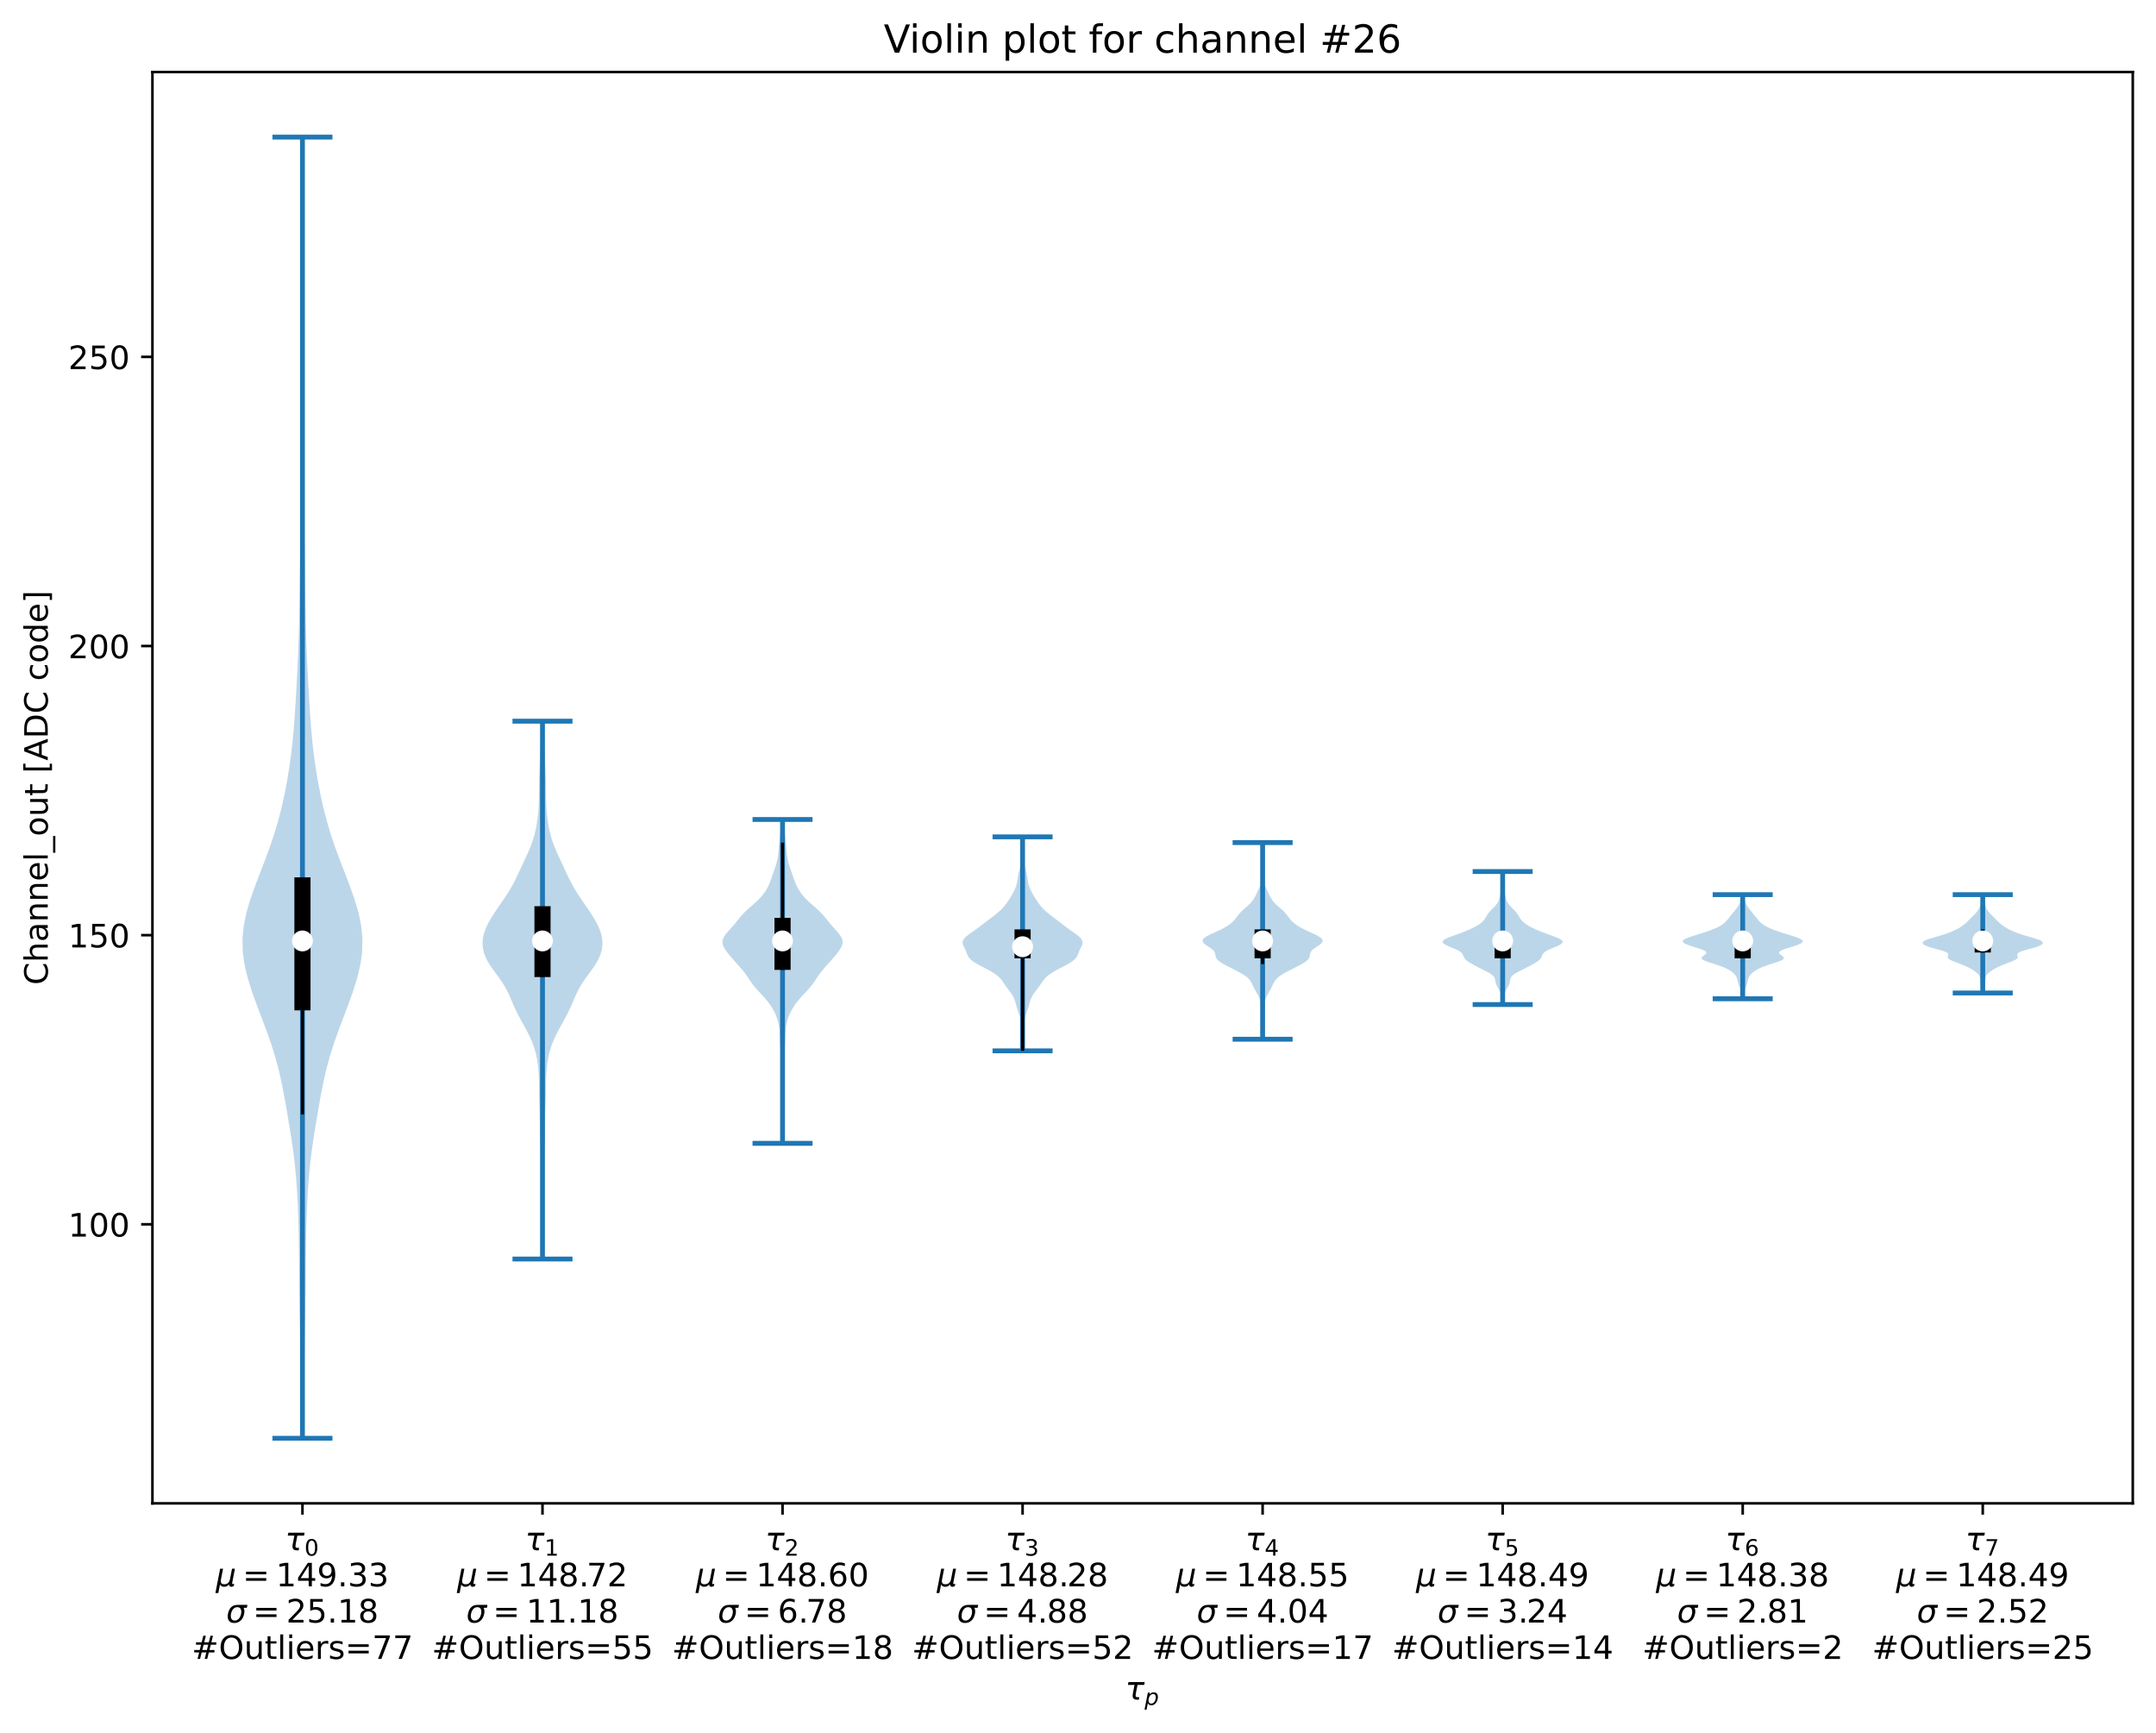 <?xml version="1.0" encoding="utf-8" standalone="no"?>
<!DOCTYPE svg PUBLIC "-//W3C//DTD SVG 1.1//EN"
  "http://www.w3.org/Graphics/SVG/1.1/DTD/svg11.dtd">
<!-- Created with matplotlib (https://matplotlib.org/) -->
<svg height="537.008pt" version="1.1" viewBox="0 0 668.244 537.008" width="668.244pt" xmlns="http://www.w3.org/2000/svg" xmlns:xlink="http://www.w3.org/1999/xlink">
 <defs>
  <style type="text/css">*{stroke-linecap:butt;stroke-linejoin:round;}</style>
 </defs>
 <g id="figure_1">
  <g id="patch_1">
   <path d="M 0 537.008 
L 668.244 537.008 
L 668.244 0 
L 0 0 
z
" style="fill:#ffffff;"/>
  </g>
  <g id="axes_1">
   <g id="patch_2">
    <path d="M 47.244 465.838 
L 661.044 465.838 
L 661.044 22.318 
L 47.244 22.318 
z
" style="fill:#ffffff;"/>
   </g>
   <g id="PolyCollection_1">
    <path clip-path="url(#p7fe003fbea)" d="M 93.956 445.678 
L 93.531 445.678 
L 93.481 441.605 
L 93.428 437.533 
L 93.37 433.46 
L 93.305 429.387 
L 93.237 425.314 
L 93.166 421.242 
L 93.092 417.169 
L 93.015 413.096 
L 92.933 409.024 
L 92.855 404.951 
L 92.789 400.878 
L 92.743 396.805 
L 92.714 392.733 
L 92.685 388.66 
L 92.638 384.587 
L 92.557 380.514 
L 92.434 376.442 
L 92.262 372.369 
L 92.028 368.296 
L 91.714 364.224 
L 91.304 360.151 
L 90.792 356.078 
L 90.192 352.005 
L 89.534 347.933 
L 88.842 343.86 
L 88.118 339.787 
L 87.33 335.714 
L 86.417 331.642 
L 85.329 327.569 
L 84.05 323.496 
L 82.611 319.424 
L 81.078 315.351 
L 79.535 311.278 
L 78.074 307.205 
L 76.798 303.133 
L 75.818 299.06 
L 75.242 294.987 
L 75.144 290.914 
L 75.54 286.842 
L 76.385 282.769 
L 77.585 278.696 
L 79.022 274.624 
L 80.581 270.551 
L 82.156 266.478 
L 83.661 262.405 
L 85.033 258.333 
L 86.241 254.26 
L 87.286 250.187 
L 88.187 246.114 
L 88.967 242.042 
L 89.638 237.969 
L 90.205 233.896 
L 90.672 229.824 
L 91.048 225.751 
L 91.355 221.678 
L 91.619 217.605 
L 91.857 213.533 
L 92.08 209.46 
L 92.284 205.387 
L 92.461 201.314 
L 92.603 197.242 
L 92.71 193.169 
L 92.787 189.096 
L 92.846 185.024 
L 92.9 180.951 
L 92.959 176.878 
L 93.027 172.805 
L 93.1 168.733 
L 93.169 164.66 
L 93.23 160.587 
L 93.283 156.514 
L 93.331 152.442 
L 93.377 148.369 
L 93.423 144.296 
L 93.469 140.224 
L 93.514 136.151 
L 93.555 132.078 
L 93.591 128.005 
L 93.619 123.933 
L 93.637 119.86 
L 93.644 115.787 
L 93.642 111.714 
L 93.634 107.642 
L 93.625 103.569 
L 93.62 99.496 
L 93.621 95.424 
L 93.626 91.351 
L 93.634 87.278 
L 93.641 83.205 
L 93.647 79.133 
L 93.651 75.06 
L 93.656 70.987 
L 93.662 66.914 
L 93.668 62.842 
L 93.674 58.769 
L 93.678 54.696 
L 93.68 50.624 
L 93.681 46.551 
L 93.684 42.478 
L 93.804 42.478 
L 93.804 42.478 
L 93.807 46.551 
L 93.808 50.624 
L 93.81 54.696 
L 93.813 58.769 
L 93.819 62.842 
L 93.826 66.914 
L 93.831 70.987 
L 93.836 75.06 
L 93.841 79.133 
L 93.847 83.205 
L 93.854 87.278 
L 93.861 91.351 
L 93.867 95.424 
L 93.868 99.496 
L 93.863 103.569 
L 93.854 107.642 
L 93.846 111.714 
L 93.843 115.787 
L 93.85 119.86 
L 93.868 123.933 
L 93.896 128.005 
L 93.932 132.078 
L 93.974 136.151 
L 94.018 140.224 
L 94.064 144.296 
L 94.11 148.369 
L 94.156 152.442 
L 94.205 156.514 
L 94.258 160.587 
L 94.319 164.66 
L 94.388 168.733 
L 94.46 172.805 
L 94.528 176.878 
L 94.588 180.951 
L 94.642 185.024 
L 94.7 189.096 
L 94.777 193.169 
L 94.884 197.242 
L 95.027 201.314 
L 95.204 205.387 
L 95.408 209.46 
L 95.63 213.533 
L 95.869 217.605 
L 96.132 221.678 
L 96.439 225.751 
L 96.816 229.824 
L 97.282 233.896 
L 97.849 237.969 
L 98.521 242.042 
L 99.301 246.114 
L 100.202 250.187 
L 101.247 254.26 
L 102.455 258.333 
L 103.827 262.405 
L 105.331 266.478 
L 106.907 270.551 
L 108.465 274.624 
L 109.903 278.696 
L 111.102 282.769 
L 111.947 286.842 
L 112.344 290.914 
L 112.246 294.987 
L 111.67 299.06 
L 110.69 303.133 
L 109.414 307.205 
L 107.953 311.278 
L 106.409 315.351 
L 104.876 319.424 
L 103.437 323.496 
L 102.158 327.569 
L 101.071 331.642 
L 100.158 335.714 
L 99.369 339.787 
L 98.646 343.86 
L 97.954 347.933 
L 97.295 352.005 
L 96.695 356.078 
L 96.184 360.151 
L 95.773 364.224 
L 95.46 368.296 
L 95.226 372.369 
L 95.053 376.442 
L 94.93 380.514 
L 94.849 384.587 
L 94.802 388.66 
L 94.774 392.733 
L 94.744 396.805 
L 94.698 400.878 
L 94.633 404.951 
L 94.554 409.024 
L 94.473 413.096 
L 94.395 417.169 
L 94.322 421.242 
L 94.251 425.314 
L 94.182 429.387 
L 94.118 433.46 
L 94.06 437.533 
L 94.007 441.605 
L 93.956 445.678 
z
" style="fill:#1f77b4;fill-opacity:0.3;"/>
   </g>
   <g id="PolyCollection_2">
    <path clip-path="url(#p7fe003fbea)" d="M 168.205 390.126 
L 168.082 390.126 
L 168.086 388.443 
L 168.095 386.759 
L 168.107 385.076 
L 168.119 383.393 
L 168.129 381.709 
L 168.136 380.026 
L 168.14 378.342 
L 168.142 376.659 
L 168.143 374.976 
L 168.143 373.292 
L 168.142 371.609 
L 168.14 369.925 
L 168.134 368.242 
L 168.121 366.559 
L 168.095 364.875 
L 168.049 363.192 
L 167.978 361.508 
L 167.879 359.825 
L 167.757 358.142 
L 167.627 356.458 
L 167.506 354.775 
L 167.414 353.091 
L 167.358 351.408 
L 167.332 349.725 
L 167.322 348.041 
L 167.307 346.358 
L 167.273 344.674 
L 167.223 342.991 
L 167.168 341.308 
L 167.123 339.624 
L 167.095 337.941 
L 167.075 336.258 
L 167.045 334.574 
L 166.98 332.891 
L 166.861 331.207 
L 166.669 329.524 
L 166.392 327.841 
L 166.011 326.157 
L 165.513 324.474 
L 164.887 322.79 
L 164.139 321.107 
L 163.288 319.424 
L 162.371 317.74 
L 161.438 316.057 
L 160.538 314.373 
L 159.708 312.69 
L 158.955 311.007 
L 158.241 309.323 
L 157.492 307.64 
L 156.624 305.956 
L 155.587 304.273 
L 154.4 302.59 
L 153.15 300.906 
L 151.963 299.223 
L 150.953 297.539 
L 150.196 295.856 
L 149.724 294.173 
L 149.544 292.489 
L 149.65 290.806 
L 150.029 289.122 
L 150.653 287.439 
L 151.483 285.756 
L 152.469 284.072 
L 153.56 282.389 
L 154.71 280.706 
L 155.87 279.022 
L 156.996 277.339 
L 158.051 275.655 
L 159.012 273.972 
L 159.882 272.289 
L 160.689 270.605 
L 161.471 268.922 
L 162.255 267.238 
L 163.041 265.555 
L 163.803 263.872 
L 164.504 262.188 
L 165.113 260.505 
L 165.617 258.821 
L 166.022 257.138 
L 166.344 255.455 
L 166.598 253.771 
L 166.792 252.088 
L 166.927 250.404 
L 167.007 248.721 
L 167.044 247.038 
L 167.057 245.354 
L 167.069 243.671 
L 167.095 241.987 
L 167.142 240.304 
L 167.206 238.621 
L 167.279 236.937 
L 167.353 235.254 
L 167.426 233.57 
L 167.494 231.887 
L 167.557 230.204 
L 167.616 228.52 
L 167.674 226.837 
L 167.735 225.154 
L 167.802 223.47 
L 168.485 223.47 
L 168.485 223.47 
L 168.553 225.154 
L 168.614 226.837 
L 168.672 228.52 
L 168.731 230.204 
L 168.794 231.887 
L 168.862 233.57 
L 168.934 235.254 
L 169.009 236.937 
L 169.082 238.621 
L 169.145 240.304 
L 169.192 241.987 
L 169.219 243.671 
L 169.23 245.354 
L 169.243 247.038 
L 169.28 248.721 
L 169.36 250.404 
L 169.496 252.088 
L 169.69 253.771 
L 169.944 255.455 
L 170.265 257.138 
L 170.67 258.821 
L 171.174 260.505 
L 171.783 262.188 
L 172.485 263.872 
L 173.247 265.555 
L 174.033 267.238 
L 174.816 268.922 
L 175.598 270.605 
L 176.405 272.289 
L 177.275 273.972 
L 178.236 275.655 
L 179.291 277.339 
L 180.418 279.022 
L 181.578 280.706 
L 182.727 282.389 
L 183.819 284.072 
L 184.804 285.756 
L 185.634 287.439 
L 186.259 289.122 
L 186.638 290.806 
L 186.744 292.489 
L 186.563 294.173 
L 186.091 295.856 
L 185.334 297.539 
L 184.325 299.223 
L 183.137 300.906 
L 181.888 302.59 
L 180.7 304.273 
L 179.664 305.956 
L 178.796 307.64 
L 178.047 309.323 
L 177.333 311.007 
L 176.579 312.69 
L 175.749 314.373 
L 174.849 316.057 
L 173.916 317.74 
L 173 319.424 
L 172.149 321.107 
L 171.4 322.79 
L 170.775 324.474 
L 170.276 326.157 
L 169.896 327.841 
L 169.618 329.524 
L 169.427 331.207 
L 169.307 332.891 
L 169.243 334.574 
L 169.212 336.258 
L 169.193 337.941 
L 169.165 339.624 
L 169.12 341.308 
L 169.065 342.991 
L 169.014 344.674 
L 168.981 346.358 
L 168.965 348.041 
L 168.955 349.725 
L 168.93 351.408 
L 168.874 353.091 
L 168.781 354.775 
L 168.661 356.458 
L 168.53 358.142 
L 168.409 359.825 
L 168.31 361.508 
L 168.238 363.192 
L 168.193 364.875 
L 168.167 366.559 
L 168.153 368.242 
L 168.147 369.925 
L 168.145 371.609 
L 168.144 373.292 
L 168.145 374.976 
L 168.145 376.659 
L 168.148 378.342 
L 168.152 380.026 
L 168.159 381.709 
L 168.169 383.393 
L 168.181 385.076 
L 168.193 386.759 
L 168.202 388.443 
L 168.205 390.126 
z
" style="fill:#1f77b4;fill-opacity:0.3;"/>
   </g>
   <g id="PolyCollection_3">
    <path clip-path="url(#p7fe003fbea)" d="M 242.622 354.286 
L 242.465 354.286 
L 242.459 353.272 
L 242.456 352.259 
L 242.455 351.245 
L 242.457 350.231 
L 242.46 349.218 
L 242.465 348.204 
L 242.47 347.191 
L 242.473 346.177 
L 242.472 345.163 
L 242.465 344.15 
L 242.452 343.136 
L 242.435 342.122 
L 242.416 341.109 
L 242.399 340.095 
L 242.386 339.081 
L 242.377 338.068 
L 242.375 337.054 
L 242.379 336.04 
L 242.387 335.027 
L 242.396 334.013 
L 242.403 332.999 
L 242.401 331.986 
L 242.383 330.972 
L 242.345 329.958 
L 242.283 328.945 
L 242.198 327.931 
L 242.096 326.917 
L 241.99 325.904 
L 241.89 324.89 
L 241.81 323.876 
L 241.754 322.863 
L 241.718 321.849 
L 241.689 320.835 
L 241.644 319.822 
L 241.561 318.808 
L 241.419 317.794 
L 241.207 316.781 
L 240.92 315.767 
L 240.552 314.754 
L 240.1 313.74 
L 239.561 312.726 
L 238.934 311.713 
L 238.216 310.699 
L 237.407 309.685 
L 236.516 308.672 
L 235.573 307.658 
L 234.634 306.644 
L 233.758 305.631 
L 232.982 304.617 
L 232.29 303.603 
L 231.62 302.59 
L 230.904 301.576 
L 230.102 300.562 
L 229.226 299.549 
L 228.316 298.535 
L 227.413 297.521 
L 226.535 296.508 
L 225.697 295.494 
L 224.93 294.48 
L 224.314 293.467 
L 223.955 292.453 
L 223.944 291.439 
L 224.306 290.426 
L 224.982 289.412 
L 225.849 288.398 
L 226.771 287.385 
L 227.652 286.371 
L 228.472 285.357 
L 229.279 284.344 
L 230.154 283.33 
L 231.151 282.317 
L 232.264 281.303 
L 233.428 280.289 
L 234.551 279.276 
L 235.564 278.262 
L 236.436 277.248 
L 237.172 276.235 
L 237.787 275.221 
L 238.296 274.207 
L 238.719 273.194 
L 239.085 272.18 
L 239.43 271.166 
L 239.779 270.153 
L 240.132 269.139 
L 240.469 268.125 
L 240.763 267.112 
L 240.994 266.098 
L 241.159 265.084 
L 241.275 264.071 
L 241.363 263.057 
L 241.446 262.043 
L 241.537 261.03 
L 241.639 260.016 
L 241.748 259.002 
L 241.859 257.989 
L 241.964 256.975 
L 242.062 255.961 
L 242.15 254.948 
L 242.232 253.934 
L 242.856 253.934 
L 242.856 253.934 
L 242.937 254.948 
L 243.026 255.961 
L 243.123 256.975 
L 243.229 257.989 
L 243.339 259.002 
L 243.449 260.016 
L 243.551 261.03 
L 243.641 262.043 
L 243.724 263.057 
L 243.813 264.071 
L 243.928 265.084 
L 244.094 266.098 
L 244.324 267.112 
L 244.618 268.125 
L 244.956 269.139 
L 245.309 270.153 
L 245.657 271.166 
L 246.002 272.18 
L 246.369 273.194 
L 246.792 274.207 
L 247.301 275.221 
L 247.915 276.235 
L 248.651 277.248 
L 249.524 278.262 
L 250.536 279.276 
L 251.66 280.289 
L 252.823 281.303 
L 253.937 282.317 
L 254.934 283.33 
L 255.808 284.344 
L 256.616 285.357 
L 257.436 286.371 
L 258.317 287.385 
L 259.238 288.398 
L 260.105 289.412 
L 260.782 290.426 
L 261.144 291.439 
L 261.132 292.453 
L 260.773 293.467 
L 260.157 294.48 
L 259.391 295.494 
L 258.552 296.508 
L 257.675 297.521 
L 256.771 298.535 
L 255.862 299.549 
L 254.985 300.562 
L 254.184 301.576 
L 253.467 302.59 
L 252.798 303.603 
L 252.106 304.617 
L 251.329 305.631 
L 250.454 306.644 
L 249.514 307.658 
L 248.572 308.672 
L 247.68 309.685 
L 246.871 310.699 
L 246.153 311.713 
L 245.526 312.726 
L 244.988 313.74 
L 244.536 314.754 
L 244.168 315.767 
L 243.88 316.781 
L 243.669 317.794 
L 243.527 318.808 
L 243.443 319.822 
L 243.398 320.835 
L 243.369 321.849 
L 243.334 322.863 
L 243.278 323.876 
L 243.197 324.89 
L 243.098 325.904 
L 242.991 326.917 
L 242.89 327.931 
L 242.805 328.945 
L 242.742 329.958 
L 242.704 330.972 
L 242.687 331.986 
L 242.685 332.999 
L 242.691 334.013 
L 242.701 335.027 
L 242.709 336.04 
L 242.713 337.054 
L 242.71 338.068 
L 242.702 339.081 
L 242.688 340.095 
L 242.671 341.109 
L 242.653 342.122 
L 242.636 343.136 
L 242.623 344.15 
L 242.615 345.163 
L 242.614 346.177 
L 242.617 347.191 
L 242.623 348.204 
L 242.628 349.218 
L 242.631 350.231 
L 242.632 351.245 
L 242.631 352.259 
L 242.628 353.272 
L 242.622 354.286 
z
" style="fill:#1f77b4;fill-opacity:0.3;"/>
   </g>
   <g id="PolyCollection_4">
    <path clip-path="url(#p7fe003fbea)" d="M 317.162 325.614 
L 316.726 325.614 
L 316.692 324.944 
L 316.672 324.275 
L 316.667 323.605 
L 316.675 322.935 
L 316.689 322.265 
L 316.702 321.596 
L 316.71 320.926 
L 316.708 320.256 
L 316.699 319.586 
L 316.682 318.917 
L 316.654 318.247 
L 316.607 317.577 
L 316.532 316.908 
L 316.419 316.238 
L 316.265 315.568 
L 316.072 314.898 
L 315.851 314.229 
L 315.617 313.559 
L 315.389 312.889 
L 315.177 312.219 
L 314.985 311.55 
L 314.803 310.88 
L 314.608 310.21 
L 314.372 309.54 
L 314.068 308.871 
L 313.683 308.201 
L 313.225 307.531 
L 312.719 306.861 
L 312.203 306.192 
L 311.71 305.522 
L 311.251 304.852 
L 310.8 304.183 
L 310.305 303.513 
L 309.698 302.843 
L 308.927 302.173 
L 307.972 301.504 
L 306.85 300.834 
L 305.608 300.164 
L 304.316 299.494 
L 303.06 298.825 
L 301.937 298.155 
L 301.03 297.485 
L 300.381 296.815 
L 299.963 296.146 
L 299.687 295.476 
L 299.439 294.806 
L 299.144 294.136 
L 298.802 293.467 
L 298.495 292.797 
L 298.344 292.127 
L 298.453 291.458 
L 298.866 290.788 
L 299.549 290.118 
L 300.416 289.448 
L 301.365 288.779 
L 302.314 288.109 
L 303.227 287.439 
L 304.104 286.769 
L 304.968 286.1 
L 305.842 285.43 
L 306.731 284.76 
L 307.622 284.09 
L 308.491 283.421 
L 309.31 282.751 
L 310.059 282.081 
L 310.73 281.411 
L 311.324 280.742 
L 311.852 280.072 
L 312.328 279.402 
L 312.766 278.733 
L 313.178 278.063 
L 313.573 277.393 
L 313.949 276.723 
L 314.303 276.054 
L 314.621 275.384 
L 314.889 274.714 
L 315.098 274.044 
L 315.25 273.375 
L 315.36 272.705 
L 315.454 272.035 
L 315.557 271.365 
L 315.689 270.696 
L 315.851 270.026 
L 316.035 269.356 
L 316.225 268.686 
L 316.404 268.017 
L 316.559 267.347 
L 316.684 266.677 
L 316.777 266.007 
L 316.843 265.338 
L 316.884 264.668 
L 316.907 263.998 
L 316.917 263.329 
L 316.916 262.659 
L 316.909 261.989 
L 316.898 261.319 
L 316.887 260.65 
L 316.879 259.98 
L 316.876 259.31 
L 317.012 259.31 
L 317.012 259.31 
L 317.009 259.98 
L 317 260.65 
L 316.989 261.319 
L 316.979 261.989 
L 316.971 262.659 
L 316.971 263.329 
L 316.98 263.998 
L 317.003 264.668 
L 317.045 265.338 
L 317.11 266.007 
L 317.204 266.677 
L 317.329 267.347 
L 317.484 268.017 
L 317.662 268.686 
L 317.852 269.356 
L 318.036 270.026 
L 318.199 270.696 
L 318.33 271.365 
L 318.434 272.035 
L 318.527 272.705 
L 318.637 273.375 
L 318.789 274.044 
L 318.999 274.714 
L 319.267 275.384 
L 319.585 276.054 
L 319.938 276.723 
L 320.315 277.393 
L 320.709 278.063 
L 321.122 278.733 
L 321.56 279.402 
L 322.036 280.072 
L 322.563 280.742 
L 323.158 281.411 
L 323.828 282.081 
L 324.578 282.751 
L 325.397 283.421 
L 326.266 284.09 
L 327.157 284.76 
L 328.046 285.43 
L 328.919 286.1 
L 329.783 286.769 
L 330.66 287.439 
L 331.573 288.109 
L 332.523 288.779 
L 333.471 289.448 
L 334.338 290.118 
L 335.022 290.788 
L 335.434 291.458 
L 335.544 292.127 
L 335.393 292.797 
L 335.086 293.467 
L 334.744 294.136 
L 334.449 294.806 
L 334.201 295.476 
L 333.924 296.146 
L 333.506 296.815 
L 332.857 297.485 
L 331.95 298.155 
L 330.827 298.825 
L 329.572 299.494 
L 328.28 300.164 
L 327.038 300.834 
L 325.915 301.504 
L 324.96 302.173 
L 324.19 302.843 
L 323.583 303.513 
L 323.087 304.183 
L 322.637 304.852 
L 322.177 305.522 
L 321.685 306.192 
L 321.169 306.861 
L 320.663 307.531 
L 320.204 308.201 
L 319.82 308.871 
L 319.516 309.54 
L 319.279 310.21 
L 319.085 310.88 
L 318.902 311.55 
L 318.711 312.219 
L 318.499 312.889 
L 318.27 313.559 
L 318.036 314.229 
L 317.815 314.898 
L 317.622 315.568 
L 317.468 316.238 
L 317.356 316.908 
L 317.281 317.577 
L 317.234 318.247 
L 317.205 318.917 
L 317.188 319.586 
L 317.179 320.256 
L 317.178 320.926 
L 317.185 321.596 
L 317.198 322.265 
L 317.213 322.935 
L 317.221 323.605 
L 317.216 324.275 
L 317.196 324.944 
L 317.162 325.614 
z
" style="fill:#1f77b4;fill-opacity:0.3;"/>
   </g>
   <g id="PolyCollection_5">
    <path clip-path="url(#p7fe003fbea)" d="M 391.451 322.03 
L 391.236 322.03 
L 391.227 321.415 
L 391.227 320.799 
L 391.236 320.184 
L 391.25 319.568 
L 391.264 318.953 
L 391.271 318.338 
L 391.265 317.722 
L 391.242 317.107 
L 391.199 316.491 
L 391.139 315.876 
L 391.07 315.26 
L 391.001 314.645 
L 390.94 314.029 
L 390.895 313.414 
L 390.866 312.799 
L 390.844 312.183 
L 390.816 311.568 
L 390.76 310.952 
L 390.658 310.337 
L 390.495 309.721 
L 390.266 309.106 
L 389.977 308.491 
L 389.643 307.875 
L 389.289 307.26 
L 388.939 306.644 
L 388.613 306.029 
L 388.317 305.413 
L 388.031 304.798 
L 387.707 304.183 
L 387.28 303.567 
L 386.688 302.952 
L 385.896 302.336 
L 384.915 301.721 
L 383.798 301.105 
L 382.607 300.49 
L 381.393 299.874 
L 380.193 299.259 
L 379.057 298.644 
L 378.071 298.028 
L 377.338 297.413 
L 376.911 296.797 
L 376.735 296.182 
L 376.64 295.566 
L 376.414 294.951 
L 375.906 294.336 
L 375.108 293.72 
L 374.162 293.105 
L 373.306 292.489 
L 372.78 291.874 
L 372.744 291.258 
L 373.235 290.643 
L 374.171 290.028 
L 375.398 289.412 
L 376.747 288.797 
L 378.078 288.181 
L 379.3 287.566 
L 380.365 286.95 
L 381.258 286.335 
L 381.987 285.719 
L 382.58 285.104 
L 383.078 284.489 
L 383.537 283.873 
L 384.017 283.258 
L 384.563 282.642 
L 385.19 282.027 
L 385.881 281.411 
L 386.586 280.796 
L 387.253 280.181 
L 387.839 279.565 
L 388.326 278.95 
L 388.725 278.334 
L 389.062 277.719 
L 389.368 277.103 
L 389.665 276.488 
L 389.957 275.873 
L 390.237 275.257 
L 390.489 274.642 
L 390.698 274.026 
L 390.857 273.411 
L 390.97 272.795 
L 391.045 272.18 
L 391.091 271.565 
L 391.116 270.949 
L 391.124 270.334 
L 391.123 269.718 
L 391.118 269.103 
L 391.12 268.487 
L 391.137 267.872 
L 391.167 267.256 
L 391.207 266.641 
L 391.248 266.026 
L 391.282 265.41 
L 391.303 264.795 
L 391.312 264.179 
L 391.31 263.564 
L 391.301 262.948 
L 391.29 262.333 
L 391.281 261.718 
L 391.277 261.102 
L 391.41 261.102 
L 391.41 261.102 
L 391.407 261.718 
L 391.398 262.333 
L 391.386 262.948 
L 391.377 263.564 
L 391.375 264.179 
L 391.384 264.795 
L 391.406 265.41 
L 391.439 266.026 
L 391.48 266.641 
L 391.52 267.256 
L 391.551 267.872 
L 391.567 268.487 
L 391.569 269.103 
L 391.565 269.718 
L 391.563 270.334 
L 391.572 270.949 
L 391.597 271.565 
L 391.643 272.18 
L 391.717 272.795 
L 391.83 273.411 
L 391.99 274.026 
L 392.199 274.642 
L 392.45 275.257 
L 392.73 275.873 
L 393.023 276.488 
L 393.319 277.103 
L 393.626 277.719 
L 393.963 278.334 
L 394.361 278.95 
L 394.849 279.565 
L 395.434 280.181 
L 396.101 280.796 
L 396.807 281.411 
L 397.497 282.027 
L 398.125 282.642 
L 398.67 283.258 
L 399.15 283.873 
L 399.61 284.489 
L 400.108 285.104 
L 400.7 285.719 
L 401.43 286.335 
L 402.323 286.95 
L 403.388 287.566 
L 404.609 288.181 
L 405.94 288.797 
L 407.289 289.412 
L 408.516 290.028 
L 409.453 290.643 
L 409.944 291.258 
L 409.908 291.874 
L 409.381 292.489 
L 408.525 293.105 
L 407.58 293.72 
L 406.782 294.336 
L 406.274 294.951 
L 406.047 295.566 
L 405.952 296.182 
L 405.776 296.797 
L 405.349 297.413 
L 404.616 298.028 
L 403.631 298.644 
L 402.495 299.259 
L 401.294 299.874 
L 400.08 300.49 
L 398.89 301.105 
L 397.772 301.721 
L 396.792 302.336 
L 396 302.952 
L 395.407 303.567 
L 394.981 304.183 
L 394.657 304.798 
L 394.37 305.413 
L 394.074 306.029 
L 393.749 306.644 
L 393.399 307.26 
L 393.044 307.875 
L 392.71 308.491 
L 392.421 309.106 
L 392.193 309.721 
L 392.03 310.337 
L 391.928 310.952 
L 391.872 311.568 
L 391.843 312.183 
L 391.822 312.799 
L 391.793 313.414 
L 391.747 314.029 
L 391.687 314.645 
L 391.617 315.26 
L 391.548 315.876 
L 391.489 316.491 
L 391.446 317.107 
L 391.422 317.722 
L 391.416 318.338 
L 391.423 318.953 
L 391.438 319.568 
L 391.452 320.184 
L 391.461 320.799 
L 391.461 321.415 
L 391.451 322.03 
z
" style="fill:#1f77b4;fill-opacity:0.3;"/>
   </g>
   <g id="PolyCollection_6">
    <path clip-path="url(#p7fe003fbea)" d="M 465.881 311.278 
L 465.606 311.278 
L 465.601 310.862 
L 465.598 310.445 
L 465.589 310.029 
L 465.566 309.613 
L 465.523 309.197 
L 465.453 308.78 
L 465.351 308.364 
L 465.216 307.948 
L 465.047 307.531 
L 464.849 307.115 
L 464.627 306.699 
L 464.391 306.282 
L 464.156 305.866 
L 463.938 305.45 
L 463.755 305.033 
L 463.617 304.617 
L 463.525 304.201 
L 463.457 303.784 
L 463.374 303.368 
L 463.219 302.952 
L 462.943 302.535 
L 462.51 302.119 
L 461.921 301.703 
L 461.205 301.286 
L 460.409 300.87 
L 459.583 300.454 
L 458.76 300.037 
L 457.954 299.621 
L 457.167 299.205 
L 456.401 298.788 
L 455.671 298.372 
L 455.009 297.956 
L 454.456 297.539 
L 454.044 297.123 
L 453.772 296.707 
L 453.596 296.29 
L 453.434 295.874 
L 453.184 295.458 
L 452.762 295.042 
L 452.128 294.625 
L 451.295 294.209 
L 450.325 293.793 
L 449.318 293.376 
L 448.39 292.96 
L 447.656 292.544 
L 447.217 292.127 
L 447.144 291.711 
L 447.457 291.295 
L 448.122 290.878 
L 449.058 290.462 
L 450.159 290.046 
L 451.325 289.629 
L 452.479 289.213 
L 453.577 288.797 
L 454.604 288.38 
L 455.559 287.964 
L 456.444 287.548 
L 457.257 287.131 
L 457.987 286.715 
L 458.626 286.299 
L 459.167 285.882 
L 459.612 285.466 
L 459.975 285.05 
L 460.273 284.633 
L 460.534 284.217 
L 460.781 283.801 
L 461.04 283.384 
L 461.329 282.968 
L 461.658 282.552 
L 462.03 282.135 
L 462.433 281.719 
L 462.848 281.303 
L 463.253 280.887 
L 463.628 280.47 
L 463.957 280.054 
L 464.23 279.638 
L 464.447 279.221 
L 464.611 278.805 
L 464.735 278.389 
L 464.835 277.972 
L 464.927 277.556 
L 465.022 277.14 
L 465.127 276.723 
L 465.238 276.307 
L 465.347 275.891 
L 465.442 275.474 
L 465.515 275.058 
L 465.563 274.642 
L 465.588 274.225 
L 465.593 273.809 
L 465.587 273.393 
L 465.576 272.976 
L 465.565 272.56 
L 465.558 272.144 
L 465.557 271.727 
L 465.563 271.311 
L 465.577 270.895 
L 465.595 270.478 
L 465.617 270.062 
L 465.87 270.062 
L 465.87 270.062 
L 465.892 270.478 
L 465.911 270.895 
L 465.924 271.311 
L 465.931 271.727 
L 465.93 272.144 
L 465.923 272.56 
L 465.911 272.976 
L 465.9 273.393 
L 465.894 273.809 
L 465.9 274.225 
L 465.924 274.642 
L 465.972 275.058 
L 466.046 275.474 
L 466.141 275.891 
L 466.249 276.307 
L 466.36 276.723 
L 466.465 277.14 
L 466.561 277.556 
L 466.652 277.972 
L 466.752 278.389 
L 466.876 278.805 
L 467.041 279.221 
L 467.257 279.638 
L 467.531 280.054 
L 467.86 280.47 
L 468.235 280.887 
L 468.64 281.303 
L 469.055 281.719 
L 469.458 282.135 
L 469.829 282.552 
L 470.159 282.968 
L 470.448 283.384 
L 470.706 283.801 
L 470.954 284.217 
L 471.214 284.633 
L 471.513 285.05 
L 471.875 285.466 
L 472.321 285.882 
L 472.861 286.299 
L 473.5 286.715 
L 474.231 287.131 
L 475.043 287.548 
L 475.928 287.964 
L 476.883 288.38 
L 477.91 288.797 
L 479.009 289.213 
L 480.162 289.629 
L 481.328 290.046 
L 482.429 290.462 
L 483.365 290.878 
L 484.031 291.295 
L 484.344 291.711 
L 484.27 292.127 
L 483.832 292.544 
L 483.098 292.96 
L 482.169 293.376 
L 481.162 293.793 
L 480.193 294.209 
L 479.359 294.625 
L 478.725 295.042 
L 478.304 295.458 
L 478.054 295.874 
L 477.891 296.29 
L 477.716 296.707 
L 477.444 297.123 
L 477.032 297.539 
L 476.479 297.956 
L 475.817 298.372 
L 475.087 298.788 
L 474.321 299.205 
L 473.534 299.621 
L 472.728 300.037 
L 471.904 300.454 
L 471.078 300.87 
L 470.283 301.286 
L 469.566 301.703 
L 468.977 302.119 
L 468.545 302.535 
L 468.268 302.952 
L 468.114 303.368 
L 468.03 303.784 
L 467.962 304.201 
L 467.87 304.617 
L 467.733 305.033 
L 467.549 305.45 
L 467.332 305.866 
L 467.096 306.282 
L 466.861 306.699 
L 466.639 307.115 
L 466.44 307.531 
L 466.272 307.948 
L 466.137 308.364 
L 466.035 308.78 
L 465.964 309.197 
L 465.921 309.613 
L 465.899 310.029 
L 465.89 310.445 
L 465.886 310.862 
L 465.881 311.278 
z
" style="fill:#1f77b4;fill-opacity:0.3;"/>
   </g>
   <g id="PolyCollection_7">
    <path clip-path="url(#p7fe003fbea)" d="M 540.243 309.486 
L 540.044 309.486 
L 540.026 309.16 
L 540.003 308.834 
L 539.97 308.509 
L 539.925 308.183 
L 539.862 307.857 
L 539.78 307.531 
L 539.68 307.205 
L 539.564 306.88 
L 539.438 306.554 
L 539.309 306.228 
L 539.181 305.902 
L 539.059 305.576 
L 538.945 305.25 
L 538.84 304.925 
L 538.745 304.599 
L 538.66 304.273 
L 538.579 303.947 
L 538.498 303.621 
L 538.406 303.296 
L 538.293 302.97 
L 538.146 302.644 
L 537.955 302.318 
L 537.711 301.992 
L 537.408 301.666 
L 537.045 301.341 
L 536.618 301.015 
L 536.124 300.689 
L 535.558 300.363 
L 534.911 300.037 
L 534.176 299.712 
L 533.349 299.386 
L 532.431 299.06 
L 531.439 298.734 
L 530.41 298.408 
L 529.407 298.082 
L 528.518 297.757 
L 527.837 297.431 
L 527.447 297.105 
L 527.379 296.779 
L 527.6 296.453 
L 528.01 296.128 
L 528.462 295.802 
L 528.8 295.476 
L 528.899 295.15 
L 528.686 294.824 
L 528.157 294.498 
L 527.362 294.173 
L 526.389 293.847 
L 525.335 293.521 
L 524.292 293.195 
L 523.335 292.869 
L 522.529 292.544 
L 521.931 292.218 
L 521.591 291.892 
L 521.544 291.566 
L 521.797 291.24 
L 522.323 290.914 
L 523.07 290.589 
L 523.973 290.263 
L 524.972 289.937 
L 526.016 289.611 
L 527.069 289.285 
L 528.101 288.96 
L 529.087 288.634 
L 530.013 288.308 
L 530.866 287.982 
L 531.644 287.656 
L 532.345 287.33 
L 532.969 287.005 
L 533.518 286.679 
L 533.995 286.353 
L 534.407 286.027 
L 534.762 285.701 
L 535.074 285.376 
L 535.354 285.05 
L 535.616 284.724 
L 535.872 284.398 
L 536.129 284.072 
L 536.391 283.746 
L 536.658 283.421 
L 536.927 283.095 
L 537.195 282.769 
L 537.46 282.443 
L 537.72 282.117 
L 537.973 281.792 
L 538.217 281.466 
L 538.45 281.14 
L 538.672 280.814 
L 538.88 280.488 
L 539.074 280.162 
L 539.252 279.837 
L 539.41 279.511 
L 539.549 279.185 
L 539.665 278.859 
L 539.762 278.533 
L 539.839 278.208 
L 539.902 277.882 
L 539.952 277.556 
L 539.993 277.23 
L 540.295 277.23 
L 540.295 277.23 
L 540.335 277.556 
L 540.386 277.882 
L 540.448 278.208 
L 540.526 278.533 
L 540.622 278.859 
L 540.739 279.185 
L 540.877 279.511 
L 541.036 279.837 
L 541.213 280.162 
L 541.407 280.488 
L 541.616 280.814 
L 541.837 281.14 
L 542.071 281.466 
L 542.315 281.792 
L 542.568 282.117 
L 542.827 282.443 
L 543.092 282.769 
L 543.36 283.095 
L 543.629 283.421 
L 543.896 283.746 
L 544.159 284.072 
L 544.416 284.398 
L 544.671 284.724 
L 544.934 285.05 
L 545.214 285.376 
L 545.525 285.701 
L 545.881 286.027 
L 546.293 286.353 
L 546.77 286.679 
L 547.318 287.005 
L 547.942 287.33 
L 548.643 287.656 
L 549.421 287.982 
L 550.275 288.308 
L 551.2 288.634 
L 552.187 288.96 
L 553.219 289.285 
L 554.271 289.611 
L 555.316 289.937 
L 556.314 290.263 
L 557.217 290.589 
L 557.964 290.914 
L 558.491 291.24 
L 558.744 291.566 
L 558.697 291.892 
L 558.357 292.218 
L 557.758 292.544 
L 556.952 292.869 
L 555.996 293.195 
L 554.953 293.521 
L 553.899 293.847 
L 552.925 294.173 
L 552.13 294.498 
L 551.601 294.824 
L 551.389 295.15 
L 551.487 295.476 
L 551.825 295.802 
L 552.277 296.128 
L 552.687 296.453 
L 552.909 296.779 
L 552.841 297.105 
L 552.45 297.431 
L 551.77 297.757 
L 550.88 298.082 
L 549.878 298.408 
L 548.849 298.734 
L 547.857 299.06 
L 546.939 299.386 
L 546.111 299.712 
L 545.376 300.037 
L 544.73 300.363 
L 544.164 300.689 
L 543.67 301.015 
L 543.243 301.341 
L 542.879 301.666 
L 542.577 301.992 
L 542.333 302.318 
L 542.142 302.644 
L 541.995 302.97 
L 541.882 303.296 
L 541.79 303.621 
L 541.709 303.947 
L 541.628 304.273 
L 541.542 304.599 
L 541.447 304.925 
L 541.343 305.25 
L 541.229 305.576 
L 541.107 305.902 
L 540.979 306.228 
L 540.849 306.554 
L 540.724 306.88 
L 540.608 307.205 
L 540.507 307.531 
L 540.426 307.857 
L 540.363 308.183 
L 540.317 308.509 
L 540.285 308.834 
L 540.262 309.16 
L 540.243 309.486 
z
" style="fill:#1f77b4;fill-opacity:0.3;"/>
   </g>
   <g id="PolyCollection_8">
    <path clip-path="url(#p7fe003fbea)" d="M 614.668 307.694 
L 614.42 307.694 
L 614.39 307.386 
L 614.356 307.079 
L 614.316 306.771 
L 614.269 306.463 
L 614.214 306.156 
L 614.151 305.848 
L 614.08 305.54 
L 614.005 305.232 
L 613.93 304.925 
L 613.862 304.617 
L 613.809 304.309 
L 613.773 304.002 
L 613.749 303.694 
L 613.729 303.386 
L 613.696 303.078 
L 613.631 302.771 
L 613.517 302.463 
L 613.342 302.155 
L 613.1 301.847 
L 612.792 301.54 
L 612.427 301.232 
L 612.016 300.924 
L 611.562 300.617 
L 611.065 300.309 
L 610.519 300.001 
L 609.92 299.693 
L 609.265 299.386 
L 608.556 299.078 
L 607.8 298.77 
L 607.002 298.463 
L 606.185 298.155 
L 605.388 297.847 
L 604.679 297.539 
L 604.131 297.232 
L 603.798 296.924 
L 603.685 296.616 
L 603.733 296.309 
L 603.834 296.001 
L 603.862 295.693 
L 603.701 295.385 
L 603.275 295.078 
L 602.559 294.77 
L 601.59 294.462 
L 600.458 294.155 
L 599.288 293.847 
L 598.21 293.539 
L 597.313 293.231 
L 596.638 292.924 
L 596.186 292.616 
L 595.951 292.308 
L 595.944 292.001 
L 596.191 291.693 
L 596.709 291.385 
L 597.477 291.077 
L 598.429 290.77 
L 599.477 290.462 
L 600.543 290.154 
L 601.575 289.847 
L 602.552 289.539 
L 603.463 289.231 
L 604.302 288.923 
L 605.064 288.616 
L 605.752 288.308 
L 606.374 288 
L 606.945 287.693 
L 607.471 287.385 
L 607.955 287.077 
L 608.395 286.769 
L 608.795 286.462 
L 609.162 286.154 
L 609.504 285.846 
L 609.828 285.538 
L 610.136 285.231 
L 610.435 284.923 
L 610.731 284.615 
L 611.033 284.308 
L 611.344 284 
L 611.662 283.692 
L 611.975 283.384 
L 612.271 283.077 
L 612.542 282.769 
L 612.783 282.461 
L 612.996 282.154 
L 613.182 281.846 
L 613.346 281.538 
L 613.49 281.23 
L 613.618 280.923 
L 613.733 280.615 
L 613.837 280.307 
L 613.933 280 
L 614.02 279.692 
L 614.098 279.384 
L 614.166 279.076 
L 614.224 278.769 
L 614.275 278.461 
L 614.32 278.153 
L 614.358 277.846 
L 614.391 277.538 
L 614.42 277.23 
L 614.667 277.23 
L 614.667 277.23 
L 614.696 277.538 
L 614.729 277.846 
L 614.768 278.153 
L 614.812 278.461 
L 614.863 278.769 
L 614.922 279.076 
L 614.99 279.384 
L 615.067 279.692 
L 615.154 280 
L 615.25 280.307 
L 615.355 280.615 
L 615.47 280.923 
L 615.597 281.23 
L 615.741 281.538 
L 615.905 281.846 
L 616.092 282.154 
L 616.305 282.461 
L 616.546 282.769 
L 616.816 283.077 
L 617.113 283.384 
L 617.426 283.692 
L 617.743 284 
L 618.055 284.308 
L 618.356 284.615 
L 618.652 284.923 
L 618.951 285.231 
L 619.26 285.538 
L 619.583 285.846 
L 619.926 286.154 
L 620.292 286.462 
L 620.692 286.769 
L 621.132 287.077 
L 621.616 287.385 
L 622.143 287.693 
L 622.713 288 
L 623.336 288.308 
L 624.023 288.616 
L 624.785 288.923 
L 625.624 289.231 
L 626.536 289.539 
L 627.512 289.847 
L 628.545 290.154 
L 629.61 290.462 
L 630.658 290.77 
L 631.61 291.077 
L 632.378 291.385 
L 632.897 291.693 
L 633.144 292.001 
L 633.136 292.308 
L 632.901 292.616 
L 632.449 292.924 
L 631.775 293.231 
L 630.878 293.539 
L 629.799 293.847 
L 628.63 294.155 
L 627.498 294.462 
L 626.528 294.77 
L 625.813 295.078 
L 625.386 295.385 
L 625.226 295.693 
L 625.253 296.001 
L 625.355 296.309 
L 625.403 296.616 
L 625.289 296.924 
L 624.957 297.232 
L 624.409 297.539 
L 623.699 297.847 
L 622.903 298.155 
L 622.085 298.463 
L 621.288 298.77 
L 620.531 299.078 
L 619.823 299.386 
L 619.168 299.693 
L 618.568 300.001 
L 618.023 300.309 
L 617.526 300.617 
L 617.072 300.924 
L 616.66 301.232 
L 616.296 301.54 
L 615.988 301.847 
L 615.745 302.155 
L 615.57 302.463 
L 615.456 302.771 
L 615.392 303.078 
L 615.358 303.386 
L 615.338 303.694 
L 615.315 304.002 
L 615.278 304.309 
L 615.225 304.617 
L 615.158 304.925 
L 615.083 305.232 
L 615.008 305.54 
L 614.937 305.848 
L 614.874 306.156 
L 614.819 306.463 
L 614.772 306.771 
L 614.731 307.079 
L 614.697 307.386 
L 614.668 307.694 
z
" style="fill:#1f77b4;fill-opacity:0.3;"/>
   </g>
   <g id="matplotlib.axis_1">
    <g id="xtick_1">
     <g id="line2d_1">
      <defs>
       <path d="M 0 0 
L 0 3.5 
" id="m9ab3f5c58a" style="stroke:#000000;stroke-width:0.8;"/>
      </defs>
      <g>
       <use style="stroke:#000000;stroke-width:0.8;" x="93.744" xlink:href="#m9ab3f5c58a" y="465.838"/>
      </g>
     </g>
     <g id="text_1">
      <!-- $\tau_0$ -->
      <g transform="translate(88.344 480.437)scale(0.1 -0.1)">
       <defs>
        <path d="M 32.859 9.969 
Q 34.188 7.625 39.453 7.625 
L 43.75 7.625 
L 42.281 0 
L 36.922 0 
Q 28.125 0 25 4.688 
Q 21.922 9.469 23.969 19.828 
L 29 45.703 
L 8.453 45.703 
L 10.203 54.688 
L 60.641 54.688 
L 58.891 45.703 
L 38.188 45.703 
L 33.016 19.281 
Q 31.641 12.203 32.859 9.969 
z
" id="DejaVuSans-Oblique-964"/>
        <path d="M 31.781 66.406 
Q 24.172 66.406 20.328 58.906 
Q 16.5 51.422 16.5 36.375 
Q 16.5 21.391 20.328 13.891 
Q 24.172 6.391 31.781 6.391 
Q 39.453 6.391 43.281 13.891 
Q 47.125 21.391 47.125 36.375 
Q 47.125 51.422 43.281 58.906 
Q 39.453 66.406 31.781 66.406 
z
M 31.781 74.219 
Q 44.047 74.219 50.516 64.516 
Q 56.984 54.828 56.984 36.375 
Q 56.984 17.969 50.516 8.266 
Q 44.047 -1.422 31.781 -1.422 
Q 19.531 -1.422 13.062 8.266 
Q 6.594 17.969 6.594 36.375 
Q 6.594 54.828 13.062 64.516 
Q 19.531 74.219 31.781 74.219 
z
" id="DejaVuSans-48"/>
       </defs>
       <use transform="translate(0 0.312)" xlink:href="#DejaVuSans-Oblique-964"/>
       <use transform="translate(60.205 -16.094)scale(0.7)" xlink:href="#DejaVuSans-48"/>
      </g>
      <!-- $\mu=149.33$ -->
      <g transform="translate(66.894 491.634)scale(0.1 -0.1)">
       <defs>
        <path d="M -1.312 -20.797 
L 13.375 54.688 
L 22.406 54.688 
L 15.766 20.656 
Q 15.578 19.625 15.422 18.359 
Q 15.281 17.094 15.281 15.828 
Q 15.281 11.281 18.141 8.828 
Q 21 6.391 26.312 6.391 
Q 33.547 6.391 37.984 10.484 
Q 42.438 14.594 44 22.797 
L 50.203 54.688 
L 59.188 54.688 
L 51.031 12.641 
Q 50.828 11.719 50.75 11.031 
Q 50.688 10.359 50.688 9.812 
Q 50.688 8.297 51.297 7.594 
Q 51.906 6.891 53.219 6.891 
Q 53.719 6.891 54.562 7.125 
Q 55.422 7.375 56.984 8.016 
L 55.609 0.781 
Q 53.469 -0.297 51.516 -0.859 
Q 49.562 -1.422 47.703 -1.422 
Q 44.484 -1.422 42.656 0.625 
Q 40.828 2.688 40.828 6.297 
Q 38.094 2.391 34.297 0.484 
Q 30.516 -1.422 25.391 -1.422 
Q 20.844 -1.422 17.453 0.672 
Q 14.062 2.781 12.984 6.203 
L 7.719 -20.797 
z
" id="DejaVuSans-Oblique-956"/>
        <path d="M 10.594 45.406 
L 73.188 45.406 
L 73.188 37.203 
L 10.594 37.203 
z
M 10.594 25.484 
L 73.188 25.484 
L 73.188 17.188 
L 10.594 17.188 
z
" id="DejaVuSans-61"/>
        <path d="M 12.406 8.297 
L 28.516 8.297 
L 28.516 63.922 
L 10.984 60.406 
L 10.984 69.391 
L 28.422 72.906 
L 38.281 72.906 
L 38.281 8.297 
L 54.391 8.297 
L 54.391 0 
L 12.406 0 
z
" id="DejaVuSans-49"/>
        <path d="M 37.797 64.312 
L 12.891 25.391 
L 37.797 25.391 
z
M 35.203 72.906 
L 47.609 72.906 
L 47.609 25.391 
L 58.016 25.391 
L 58.016 17.188 
L 47.609 17.188 
L 47.609 0 
L 37.797 0 
L 37.797 17.188 
L 4.891 17.188 
L 4.891 26.703 
z
" id="DejaVuSans-52"/>
        <path d="M 10.984 1.516 
L 10.984 10.5 
Q 14.703 8.734 18.5 7.812 
Q 22.312 6.891 25.984 6.891 
Q 35.75 6.891 40.891 13.453 
Q 46.047 20.016 46.781 33.406 
Q 43.953 29.203 39.594 26.953 
Q 35.25 24.703 29.984 24.703 
Q 19.047 24.703 12.672 31.312 
Q 6.297 37.938 6.297 49.422 
Q 6.297 60.641 12.938 67.422 
Q 19.578 74.219 30.609 74.219 
Q 43.266 74.219 49.922 64.516 
Q 56.594 54.828 56.594 36.375 
Q 56.594 19.141 48.406 8.859 
Q 40.234 -1.422 26.422 -1.422 
Q 22.703 -1.422 18.891 -0.688 
Q 15.094 0.047 10.984 1.516 
z
M 30.609 32.422 
Q 37.25 32.422 41.125 36.953 
Q 45.016 41.5 45.016 49.422 
Q 45.016 57.281 41.125 61.844 
Q 37.25 66.406 30.609 66.406 
Q 23.969 66.406 20.094 61.844 
Q 16.219 57.281 16.219 49.422 
Q 16.219 41.5 20.094 36.953 
Q 23.969 32.422 30.609 32.422 
z
" id="DejaVuSans-57"/>
        <path d="M 10.688 12.406 
L 21 12.406 
L 21 0 
L 10.688 0 
z
" id="DejaVuSans-46"/>
        <path d="M 40.578 39.312 
Q 47.656 37.797 51.625 33 
Q 55.609 28.219 55.609 21.188 
Q 55.609 10.406 48.188 4.484 
Q 40.766 -1.422 27.094 -1.422 
Q 22.516 -1.422 17.656 -0.516 
Q 12.797 0.391 7.625 2.203 
L 7.625 11.719 
Q 11.719 9.328 16.594 8.109 
Q 21.484 6.891 26.812 6.891 
Q 36.078 6.891 40.938 10.547 
Q 45.797 14.203 45.797 21.188 
Q 45.797 27.641 41.281 31.266 
Q 36.766 34.906 28.719 34.906 
L 20.219 34.906 
L 20.219 43.016 
L 29.109 43.016 
Q 36.375 43.016 40.234 45.922 
Q 44.094 48.828 44.094 54.297 
Q 44.094 59.906 40.109 62.906 
Q 36.141 65.922 28.719 65.922 
Q 24.656 65.922 20.016 65.031 
Q 15.375 64.156 9.812 62.312 
L 9.812 71.094 
Q 15.438 72.656 20.344 73.438 
Q 25.25 74.219 29.594 74.219 
Q 40.828 74.219 47.359 69.109 
Q 53.906 64.016 53.906 55.328 
Q 53.906 49.266 50.438 45.094 
Q 46.969 40.922 40.578 39.312 
z
" id="DejaVuSans-51"/>
       </defs>
       <use transform="translate(0 0.781)" xlink:href="#DejaVuSans-Oblique-956"/>
       <use transform="translate(83.105 0.781)" xlink:href="#DejaVuSans-61"/>
       <use transform="translate(186.377 0.781)" xlink:href="#DejaVuSans-49"/>
       <use transform="translate(250 0.781)" xlink:href="#DejaVuSans-52"/>
       <use transform="translate(313.623 0.781)" xlink:href="#DejaVuSans-57"/>
       <use transform="translate(377.246 0.781)" xlink:href="#DejaVuSans-46"/>
       <use transform="translate(409.033 0.781)" xlink:href="#DejaVuSans-51"/>
       <use transform="translate(472.656 0.781)" xlink:href="#DejaVuSans-51"/>
      </g>
      <!-- $\sigma=25.18$ -->
      <g transform="translate(70.094 502.853)scale(0.1 -0.1)">
       <defs>
        <path d="M 34.672 47.562 
Q 27.25 47.562 22.219 42.188 
Q 16.891 36.578 15.141 27.297 
Q 13.188 17.484 16.312 11.812 
Q 19.391 6.203 26.656 6.203 
Q 33.844 6.203 39.109 11.859 
Q 44.438 17.531 46.344 27.297 
Q 48.047 36.234 45.016 42.188 
Q 42.188 47.562 34.672 47.562 
z
M 36.078 54.734 
L 65.922 54.688 
L 64.156 45.703 
L 54.109 45.703 
Q 57.906 38.094 55.859 27.297 
Q 53.219 13.875 45.062 6.25 
Q 36.859 -1.422 25.141 -1.422 
Q 13.375 -1.422 8.203 6.25 
Q 3.031 13.875 5.672 27.297 
Q 8.25 40.766 16.406 48.391 
Q 23.188 54.734 36.078 54.734 
z
" id="DejaVuSans-Oblique-963"/>
        <path d="M 19.188 8.297 
L 53.609 8.297 
L 53.609 0 
L 7.328 0 
L 7.328 8.297 
Q 12.938 14.109 22.625 23.891 
Q 32.328 33.688 34.812 36.531 
Q 39.547 41.844 41.422 45.531 
Q 43.312 49.219 43.312 52.781 
Q 43.312 58.594 39.234 62.25 
Q 35.156 65.922 28.609 65.922 
Q 23.969 65.922 18.812 64.312 
Q 13.672 62.703 7.812 59.422 
L 7.812 69.391 
Q 13.766 71.781 18.938 73 
Q 24.125 74.219 28.422 74.219 
Q 39.75 74.219 46.484 68.547 
Q 53.219 62.891 53.219 53.422 
Q 53.219 48.922 51.531 44.891 
Q 49.859 40.875 45.406 35.406 
Q 44.188 33.984 37.641 27.219 
Q 31.109 20.453 19.188 8.297 
z
" id="DejaVuSans-50"/>
        <path d="M 10.797 72.906 
L 49.516 72.906 
L 49.516 64.594 
L 19.828 64.594 
L 19.828 46.734 
Q 21.969 47.469 24.109 47.828 
Q 26.266 48.188 28.422 48.188 
Q 40.625 48.188 47.75 41.5 
Q 54.891 34.812 54.891 23.391 
Q 54.891 11.625 47.562 5.094 
Q 40.234 -1.422 26.906 -1.422 
Q 22.312 -1.422 17.547 -0.641 
Q 12.797 0.141 7.719 1.703 
L 7.719 11.625 
Q 12.109 9.234 16.797 8.062 
Q 21.484 6.891 26.703 6.891 
Q 35.156 6.891 40.078 11.328 
Q 45.016 15.766 45.016 23.391 
Q 45.016 31 40.078 35.438 
Q 35.156 39.891 26.703 39.891 
Q 22.75 39.891 18.812 39.016 
Q 14.891 38.141 10.797 36.281 
z
" id="DejaVuSans-53"/>
        <path d="M 31.781 34.625 
Q 24.75 34.625 20.719 30.859 
Q 16.703 27.094 16.703 20.516 
Q 16.703 13.922 20.719 10.156 
Q 24.75 6.391 31.781 6.391 
Q 38.812 6.391 42.859 10.172 
Q 46.922 13.969 46.922 20.516 
Q 46.922 27.094 42.891 30.859 
Q 38.875 34.625 31.781 34.625 
z
M 21.922 38.812 
Q 15.578 40.375 12.031 44.719 
Q 8.5 49.078 8.5 55.328 
Q 8.5 64.062 14.719 69.141 
Q 20.953 74.219 31.781 74.219 
Q 42.672 74.219 48.875 69.141 
Q 55.078 64.062 55.078 55.328 
Q 55.078 49.078 51.531 44.719 
Q 48 40.375 41.703 38.812 
Q 48.828 37.156 52.797 32.312 
Q 56.781 27.484 56.781 20.516 
Q 56.781 9.906 50.312 4.234 
Q 43.844 -1.422 31.781 -1.422 
Q 19.734 -1.422 13.25 4.234 
Q 6.781 9.906 6.781 20.516 
Q 6.781 27.484 10.781 32.312 
Q 14.797 37.156 21.922 38.812 
z
M 18.312 54.391 
Q 18.312 48.734 21.844 45.562 
Q 25.391 42.391 31.781 42.391 
Q 38.141 42.391 41.719 45.562 
Q 45.312 48.734 45.312 54.391 
Q 45.312 60.062 41.719 63.234 
Q 38.141 66.406 31.781 66.406 
Q 25.391 66.406 21.844 63.234 
Q 18.312 60.062 18.312 54.391 
z
" id="DejaVuSans-56"/>
       </defs>
       <use transform="translate(0 0.781)" xlink:href="#DejaVuSans-Oblique-963"/>
       <use transform="translate(82.861 0.781)" xlink:href="#DejaVuSans-61"/>
       <use transform="translate(186.133 0.781)" xlink:href="#DejaVuSans-50"/>
       <use transform="translate(249.756 0.781)" xlink:href="#DejaVuSans-53"/>
       <use transform="translate(313.379 0.781)" xlink:href="#DejaVuSans-46"/>
       <use transform="translate(345.166 0.781)" xlink:href="#DejaVuSans-49"/>
       <use transform="translate(408.789 0.781)" xlink:href="#DejaVuSans-56"/>
      </g>
      <!-- #Outliers=77 -->
      <g transform="translate(59.422 514.05)scale(0.1 -0.1)">
       <defs>
        <path d="M 51.125 44 
L 36.922 44 
L 32.812 27.688 
L 47.125 27.688 
z
M 43.797 71.781 
L 38.719 51.516 
L 52.984 51.516 
L 58.109 71.781 
L 65.922 71.781 
L 60.891 51.516 
L 76.125 51.516 
L 76.125 44 
L 58.984 44 
L 54.984 27.688 
L 70.516 27.688 
L 70.516 20.219 
L 53.078 20.219 
L 48 0 
L 40.188 0 
L 45.219 20.219 
L 30.906 20.219 
L 25.875 0 
L 18.016 0 
L 23.094 20.219 
L 7.719 20.219 
L 7.719 27.688 
L 24.906 27.688 
L 29 44 
L 13.281 44 
L 13.281 51.516 
L 30.906 51.516 
L 35.891 71.781 
z
" id="DejaVuSans-35"/>
        <path d="M 39.406 66.219 
Q 28.656 66.219 22.328 58.203 
Q 16.016 50.203 16.016 36.375 
Q 16.016 22.609 22.328 14.594 
Q 28.656 6.594 39.406 6.594 
Q 50.141 6.594 56.422 14.594 
Q 62.703 22.609 62.703 36.375 
Q 62.703 50.203 56.422 58.203 
Q 50.141 66.219 39.406 66.219 
z
M 39.406 74.219 
Q 54.734 74.219 63.906 63.938 
Q 73.094 53.656 73.094 36.375 
Q 73.094 19.141 63.906 8.859 
Q 54.734 -1.422 39.406 -1.422 
Q 24.031 -1.422 14.812 8.828 
Q 5.609 19.094 5.609 36.375 
Q 5.609 53.656 14.812 63.938 
Q 24.031 74.219 39.406 74.219 
z
" id="DejaVuSans-79"/>
        <path d="M 8.5 21.578 
L 8.5 54.688 
L 17.484 54.688 
L 17.484 21.922 
Q 17.484 14.156 20.5 10.266 
Q 23.531 6.391 29.594 6.391 
Q 36.859 6.391 41.078 11.031 
Q 45.312 15.672 45.312 23.688 
L 45.312 54.688 
L 54.297 54.688 
L 54.297 0 
L 45.312 0 
L 45.312 8.406 
Q 42.047 3.422 37.719 1 
Q 33.406 -1.422 27.688 -1.422 
Q 18.266 -1.422 13.375 4.438 
Q 8.5 10.297 8.5 21.578 
z
M 31.109 56 
z
" id="DejaVuSans-117"/>
        <path d="M 18.312 70.219 
L 18.312 54.688 
L 36.812 54.688 
L 36.812 47.703 
L 18.312 47.703 
L 18.312 18.016 
Q 18.312 11.328 20.141 9.422 
Q 21.969 7.516 27.594 7.516 
L 36.812 7.516 
L 36.812 0 
L 27.594 0 
Q 17.188 0 13.234 3.875 
Q 9.281 7.766 9.281 18.016 
L 9.281 47.703 
L 2.688 47.703 
L 2.688 54.688 
L 9.281 54.688 
L 9.281 70.219 
z
" id="DejaVuSans-116"/>
        <path d="M 9.422 75.984 
L 18.406 75.984 
L 18.406 0 
L 9.422 0 
z
" id="DejaVuSans-108"/>
        <path d="M 9.422 54.688 
L 18.406 54.688 
L 18.406 0 
L 9.422 0 
z
M 9.422 75.984 
L 18.406 75.984 
L 18.406 64.594 
L 9.422 64.594 
z
" id="DejaVuSans-105"/>
        <path d="M 56.203 29.594 
L 56.203 25.203 
L 14.891 25.203 
Q 15.484 15.922 20.484 11.062 
Q 25.484 6.203 34.422 6.203 
Q 39.594 6.203 44.453 7.469 
Q 49.312 8.734 54.109 11.281 
L 54.109 2.781 
Q 49.266 0.734 44.188 -0.344 
Q 39.109 -1.422 33.891 -1.422 
Q 20.797 -1.422 13.156 6.188 
Q 5.516 13.812 5.516 26.812 
Q 5.516 40.234 12.766 48.109 
Q 20.016 56 32.328 56 
Q 43.359 56 49.781 48.891 
Q 56.203 41.797 56.203 29.594 
z
M 47.219 32.234 
Q 47.125 39.594 43.094 43.984 
Q 39.062 48.391 32.422 48.391 
Q 24.906 48.391 20.391 44.141 
Q 15.875 39.891 15.188 32.172 
z
" id="DejaVuSans-101"/>
        <path d="M 41.109 46.297 
Q 39.594 47.172 37.812 47.578 
Q 36.031 48 33.891 48 
Q 26.266 48 22.188 43.047 
Q 18.109 38.094 18.109 28.812 
L 18.109 0 
L 9.078 0 
L 9.078 54.688 
L 18.109 54.688 
L 18.109 46.188 
Q 20.953 51.172 25.484 53.578 
Q 30.031 56 36.531 56 
Q 37.453 56 38.578 55.875 
Q 39.703 55.766 41.062 55.516 
z
" id="DejaVuSans-114"/>
        <path d="M 44.281 53.078 
L 44.281 44.578 
Q 40.484 46.531 36.375 47.5 
Q 32.281 48.484 27.875 48.484 
Q 21.188 48.484 17.844 46.438 
Q 14.5 44.391 14.5 40.281 
Q 14.5 37.156 16.891 35.375 
Q 19.281 33.594 26.516 31.984 
L 29.594 31.297 
Q 39.156 29.25 43.188 25.516 
Q 47.219 21.781 47.219 15.094 
Q 47.219 7.469 41.188 3.016 
Q 35.156 -1.422 24.609 -1.422 
Q 20.219 -1.422 15.453 -0.562 
Q 10.688 0.297 5.422 2 
L 5.422 11.281 
Q 10.406 8.688 15.234 7.391 
Q 20.062 6.109 24.812 6.109 
Q 31.156 6.109 34.562 8.281 
Q 37.984 10.453 37.984 14.406 
Q 37.984 18.062 35.516 20.016 
Q 33.062 21.969 24.703 23.781 
L 21.578 24.516 
Q 13.234 26.266 9.516 29.906 
Q 5.812 33.547 5.812 39.891 
Q 5.812 47.609 11.281 51.797 
Q 16.75 56 26.812 56 
Q 31.781 56 36.172 55.266 
Q 40.578 54.547 44.281 53.078 
z
" id="DejaVuSans-115"/>
        <path d="M 8.203 72.906 
L 55.078 72.906 
L 55.078 68.703 
L 28.609 0 
L 18.312 0 
L 43.219 64.594 
L 8.203 64.594 
z
" id="DejaVuSans-55"/>
       </defs>
       <use xlink:href="#DejaVuSans-35"/>
       <use x="83.789" xlink:href="#DejaVuSans-79"/>
       <use x="162.5" xlink:href="#DejaVuSans-117"/>
       <use x="225.879" xlink:href="#DejaVuSans-116"/>
       <use x="265.088" xlink:href="#DejaVuSans-108"/>
       <use x="292.871" xlink:href="#DejaVuSans-105"/>
       <use x="320.654" xlink:href="#DejaVuSans-101"/>
       <use x="382.178" xlink:href="#DejaVuSans-114"/>
       <use x="423.291" xlink:href="#DejaVuSans-115"/>
       <use x="475.391" xlink:href="#DejaVuSans-61"/>
       <use x="559.18" xlink:href="#DejaVuSans-55"/>
       <use x="622.803" xlink:href="#DejaVuSans-55"/>
      </g>
     </g>
    </g>
    <g id="xtick_2">
     <g id="line2d_2">
      <g>
       <use style="stroke:#000000;stroke-width:0.8;" x="168.144" xlink:href="#m9ab3f5c58a" y="465.838"/>
      </g>
     </g>
     <g id="text_2">
      <!-- $\tau_1$ -->
      <g transform="translate(162.744 480.437)scale(0.1 -0.1)">
       <use transform="translate(0 0.312)" xlink:href="#DejaVuSans-Oblique-964"/>
       <use transform="translate(60.205 -16.094)scale(0.7)" xlink:href="#DejaVuSans-49"/>
      </g>
      <!-- $\mu=148.72$ -->
      <g transform="translate(141.694 491.634)scale(0.1 -0.1)">
       <use transform="translate(0 0.781)" xlink:href="#DejaVuSans-Oblique-956"/>
       <use transform="translate(83.105 0.781)" xlink:href="#DejaVuSans-61"/>
       <use transform="translate(186.377 0.781)" xlink:href="#DejaVuSans-49"/>
       <use transform="translate(250 0.781)" xlink:href="#DejaVuSans-52"/>
       <use transform="translate(313.623 0.781)" xlink:href="#DejaVuSans-56"/>
       <use transform="translate(377.246 0.781)" xlink:href="#DejaVuSans-46"/>
       <use transform="translate(401.283 0.781)" xlink:href="#DejaVuSans-55"/>
       <use transform="translate(464.906 0.781)" xlink:href="#DejaVuSans-50"/>
      </g>
      <!-- $\sigma=11.18$ -->
      <g transform="translate(144.494 502.853)scale(0.1 -0.1)">
       <use transform="translate(0 0.781)" xlink:href="#DejaVuSans-Oblique-963"/>
       <use transform="translate(82.861 0.781)" xlink:href="#DejaVuSans-61"/>
       <use transform="translate(186.133 0.781)" xlink:href="#DejaVuSans-49"/>
       <use transform="translate(249.756 0.781)" xlink:href="#DejaVuSans-49"/>
       <use transform="translate(313.379 0.781)" xlink:href="#DejaVuSans-46"/>
       <use transform="translate(345.166 0.781)" xlink:href="#DejaVuSans-49"/>
       <use transform="translate(408.789 0.781)" xlink:href="#DejaVuSans-56"/>
      </g>
      <!-- #Outliers=55 -->
      <g transform="translate(133.822 514.05)scale(0.1 -0.1)">
       <use xlink:href="#DejaVuSans-35"/>
       <use x="83.789" xlink:href="#DejaVuSans-79"/>
       <use x="162.5" xlink:href="#DejaVuSans-117"/>
       <use x="225.879" xlink:href="#DejaVuSans-116"/>
       <use x="265.088" xlink:href="#DejaVuSans-108"/>
       <use x="292.871" xlink:href="#DejaVuSans-105"/>
       <use x="320.654" xlink:href="#DejaVuSans-101"/>
       <use x="382.178" xlink:href="#DejaVuSans-114"/>
       <use x="423.291" xlink:href="#DejaVuSans-115"/>
       <use x="475.391" xlink:href="#DejaVuSans-61"/>
       <use x="559.18" xlink:href="#DejaVuSans-53"/>
       <use x="622.803" xlink:href="#DejaVuSans-53"/>
      </g>
     </g>
    </g>
    <g id="xtick_3">
     <g id="line2d_3">
      <g>
       <use style="stroke:#000000;stroke-width:0.8;" x="242.544" xlink:href="#m9ab3f5c58a" y="465.838"/>
      </g>
     </g>
     <g id="text_3">
      <!-- $\tau_2$ -->
      <g transform="translate(237.144 480.437)scale(0.1 -0.1)">
       <use transform="translate(0 0.312)" xlink:href="#DejaVuSans-Oblique-964"/>
       <use transform="translate(60.205 -16.094)scale(0.7)" xlink:href="#DejaVuSans-50"/>
      </g>
      <!-- $\mu=148.60$ -->
      <g transform="translate(215.694 491.634)scale(0.1 -0.1)">
       <defs>
        <path d="M 33.016 40.375 
Q 26.375 40.375 22.484 35.828 
Q 18.609 31.297 18.609 23.391 
Q 18.609 15.531 22.484 10.953 
Q 26.375 6.391 33.016 6.391 
Q 39.656 6.391 43.531 10.953 
Q 47.406 15.531 47.406 23.391 
Q 47.406 31.297 43.531 35.828 
Q 39.656 40.375 33.016 40.375 
z
M 52.594 71.297 
L 52.594 62.312 
Q 48.875 64.062 45.094 64.984 
Q 41.312 65.922 37.594 65.922 
Q 27.828 65.922 22.672 59.328 
Q 17.531 52.734 16.797 39.406 
Q 19.672 43.656 24.016 45.922 
Q 28.375 48.188 33.594 48.188 
Q 44.578 48.188 50.953 41.516 
Q 57.328 34.859 57.328 23.391 
Q 57.328 12.156 50.688 5.359 
Q 44.047 -1.422 33.016 -1.422 
Q 20.359 -1.422 13.672 8.266 
Q 6.984 17.969 6.984 36.375 
Q 6.984 53.656 15.188 63.938 
Q 23.391 74.219 37.203 74.219 
Q 40.922 74.219 44.703 73.484 
Q 48.484 72.75 52.594 71.297 
z
" id="DejaVuSans-54"/>
       </defs>
       <use transform="translate(0 0.781)" xlink:href="#DejaVuSans-Oblique-956"/>
       <use transform="translate(83.105 0.781)" xlink:href="#DejaVuSans-61"/>
       <use transform="translate(186.377 0.781)" xlink:href="#DejaVuSans-49"/>
       <use transform="translate(250 0.781)" xlink:href="#DejaVuSans-52"/>
       <use transform="translate(313.623 0.781)" xlink:href="#DejaVuSans-56"/>
       <use transform="translate(377.246 0.781)" xlink:href="#DejaVuSans-46"/>
       <use transform="translate(409.033 0.781)" xlink:href="#DejaVuSans-54"/>
       <use transform="translate(472.656 0.781)" xlink:href="#DejaVuSans-48"/>
      </g>
      <!-- $\sigma=6.78$ -->
      <g transform="translate(222.444 502.853)scale(0.1 -0.1)">
       <use transform="translate(0 0.781)" xlink:href="#DejaVuSans-Oblique-963"/>
       <use transform="translate(82.861 0.781)" xlink:href="#DejaVuSans-61"/>
       <use transform="translate(186.133 0.781)" xlink:href="#DejaVuSans-54"/>
       <use transform="translate(249.756 0.781)" xlink:href="#DejaVuSans-46"/>
       <use transform="translate(273.793 0.781)" xlink:href="#DejaVuSans-55"/>
       <use transform="translate(337.416 0.781)" xlink:href="#DejaVuSans-56"/>
      </g>
      <!-- #Outliers=18 -->
      <g transform="translate(208.222 514.05)scale(0.1 -0.1)">
       <use xlink:href="#DejaVuSans-35"/>
       <use x="83.789" xlink:href="#DejaVuSans-79"/>
       <use x="162.5" xlink:href="#DejaVuSans-117"/>
       <use x="225.879" xlink:href="#DejaVuSans-116"/>
       <use x="265.088" xlink:href="#DejaVuSans-108"/>
       <use x="292.871" xlink:href="#DejaVuSans-105"/>
       <use x="320.654" xlink:href="#DejaVuSans-101"/>
       <use x="382.178" xlink:href="#DejaVuSans-114"/>
       <use x="423.291" xlink:href="#DejaVuSans-115"/>
       <use x="475.391" xlink:href="#DejaVuSans-61"/>
       <use x="559.18" xlink:href="#DejaVuSans-49"/>
       <use x="622.803" xlink:href="#DejaVuSans-56"/>
      </g>
     </g>
    </g>
    <g id="xtick_4">
     <g id="line2d_4">
      <g>
       <use style="stroke:#000000;stroke-width:0.8;" x="316.944" xlink:href="#m9ab3f5c58a" y="465.838"/>
      </g>
     </g>
     <g id="text_4">
      <!-- $\tau_3$ -->
      <g transform="translate(311.544 480.437)scale(0.1 -0.1)">
       <use transform="translate(0 0.312)" xlink:href="#DejaVuSans-Oblique-964"/>
       <use transform="translate(60.205 -16.094)scale(0.7)" xlink:href="#DejaVuSans-51"/>
      </g>
      <!-- $\mu=148.28$ -->
      <g transform="translate(290.394 491.634)scale(0.1 -0.1)">
       <use transform="translate(0 0.781)" xlink:href="#DejaVuSans-Oblique-956"/>
       <use transform="translate(83.105 0.781)" xlink:href="#DejaVuSans-61"/>
       <use transform="translate(186.377 0.781)" xlink:href="#DejaVuSans-49"/>
       <use transform="translate(250 0.781)" xlink:href="#DejaVuSans-52"/>
       <use transform="translate(313.623 0.781)" xlink:href="#DejaVuSans-56"/>
       <use transform="translate(377.246 0.781)" xlink:href="#DejaVuSans-46"/>
       <use transform="translate(403.533 0.781)" xlink:href="#DejaVuSans-50"/>
       <use transform="translate(467.156 0.781)" xlink:href="#DejaVuSans-56"/>
      </g>
      <!-- $\sigma=4.88$ -->
      <g transform="translate(296.594 502.853)scale(0.1 -0.1)">
       <use transform="translate(0 0.781)" xlink:href="#DejaVuSans-Oblique-963"/>
       <use transform="translate(82.861 0.781)" xlink:href="#DejaVuSans-61"/>
       <use transform="translate(186.133 0.781)" xlink:href="#DejaVuSans-52"/>
       <use transform="translate(249.756 0.781)" xlink:href="#DejaVuSans-46"/>
       <use transform="translate(278.918 0.781)" xlink:href="#DejaVuSans-56"/>
       <use transform="translate(342.541 0.781)" xlink:href="#DejaVuSans-56"/>
      </g>
      <!-- #Outliers=52 -->
      <g transform="translate(282.622 514.05)scale(0.1 -0.1)">
       <use xlink:href="#DejaVuSans-35"/>
       <use x="83.789" xlink:href="#DejaVuSans-79"/>
       <use x="162.5" xlink:href="#DejaVuSans-117"/>
       <use x="225.879" xlink:href="#DejaVuSans-116"/>
       <use x="265.088" xlink:href="#DejaVuSans-108"/>
       <use x="292.871" xlink:href="#DejaVuSans-105"/>
       <use x="320.654" xlink:href="#DejaVuSans-101"/>
       <use x="382.178" xlink:href="#DejaVuSans-114"/>
       <use x="423.291" xlink:href="#DejaVuSans-115"/>
       <use x="475.391" xlink:href="#DejaVuSans-61"/>
       <use x="559.18" xlink:href="#DejaVuSans-53"/>
       <use x="622.803" xlink:href="#DejaVuSans-50"/>
      </g>
     </g>
    </g>
    <g id="xtick_5">
     <g id="line2d_5">
      <g>
       <use style="stroke:#000000;stroke-width:0.8;" x="391.344" xlink:href="#m9ab3f5c58a" y="465.838"/>
      </g>
     </g>
     <g id="text_5">
      <!-- $\tau_4$ -->
      <g transform="translate(385.944 480.437)scale(0.1 -0.1)">
       <use transform="translate(0 0.312)" xlink:href="#DejaVuSans-Oblique-964"/>
       <use transform="translate(60.205 -16.094)scale(0.7)" xlink:href="#DejaVuSans-52"/>
      </g>
      <!-- $\mu=148.55$ -->
      <g transform="translate(364.494 491.634)scale(0.1 -0.1)">
       <use transform="translate(0 0.781)" xlink:href="#DejaVuSans-Oblique-956"/>
       <use transform="translate(83.105 0.781)" xlink:href="#DejaVuSans-61"/>
       <use transform="translate(186.377 0.781)" xlink:href="#DejaVuSans-49"/>
       <use transform="translate(250 0.781)" xlink:href="#DejaVuSans-52"/>
       <use transform="translate(313.623 0.781)" xlink:href="#DejaVuSans-56"/>
       <use transform="translate(377.246 0.781)" xlink:href="#DejaVuSans-46"/>
       <use transform="translate(409.033 0.781)" xlink:href="#DejaVuSans-53"/>
       <use transform="translate(472.656 0.781)" xlink:href="#DejaVuSans-53"/>
      </g>
      <!-- $\sigma=4.04$ -->
      <g transform="translate(370.894 502.853)scale(0.1 -0.1)">
       <use transform="translate(0 0.781)" xlink:href="#DejaVuSans-Oblique-963"/>
       <use transform="translate(82.861 0.781)" xlink:href="#DejaVuSans-61"/>
       <use transform="translate(186.133 0.781)" xlink:href="#DejaVuSans-52"/>
       <use transform="translate(249.756 0.781)" xlink:href="#DejaVuSans-46"/>
       <use transform="translate(281.543 0.781)" xlink:href="#DejaVuSans-48"/>
       <use transform="translate(345.166 0.781)" xlink:href="#DejaVuSans-52"/>
      </g>
      <!-- #Outliers=17 -->
      <g transform="translate(357.022 514.05)scale(0.1 -0.1)">
       <use xlink:href="#DejaVuSans-35"/>
       <use x="83.789" xlink:href="#DejaVuSans-79"/>
       <use x="162.5" xlink:href="#DejaVuSans-117"/>
       <use x="225.879" xlink:href="#DejaVuSans-116"/>
       <use x="265.088" xlink:href="#DejaVuSans-108"/>
       <use x="292.871" xlink:href="#DejaVuSans-105"/>
       <use x="320.654" xlink:href="#DejaVuSans-101"/>
       <use x="382.178" xlink:href="#DejaVuSans-114"/>
       <use x="423.291" xlink:href="#DejaVuSans-115"/>
       <use x="475.391" xlink:href="#DejaVuSans-61"/>
       <use x="559.18" xlink:href="#DejaVuSans-49"/>
       <use x="622.803" xlink:href="#DejaVuSans-55"/>
      </g>
     </g>
    </g>
    <g id="xtick_6">
     <g id="line2d_6">
      <g>
       <use style="stroke:#000000;stroke-width:0.8;" x="465.744" xlink:href="#m9ab3f5c58a" y="465.838"/>
      </g>
     </g>
     <g id="text_6">
      <!-- $\tau_5$ -->
      <g transform="translate(460.344 480.437)scale(0.1 -0.1)">
       <use transform="translate(0 0.312)" xlink:href="#DejaVuSans-Oblique-964"/>
       <use transform="translate(60.205 -16.094)scale(0.7)" xlink:href="#DejaVuSans-53"/>
      </g>
      <!-- $\mu=148.49$ -->
      <g transform="translate(438.894 491.634)scale(0.1 -0.1)">
       <use transform="translate(0 0.781)" xlink:href="#DejaVuSans-Oblique-956"/>
       <use transform="translate(83.105 0.781)" xlink:href="#DejaVuSans-61"/>
       <use transform="translate(186.377 0.781)" xlink:href="#DejaVuSans-49"/>
       <use transform="translate(250 0.781)" xlink:href="#DejaVuSans-52"/>
       <use transform="translate(313.623 0.781)" xlink:href="#DejaVuSans-56"/>
       <use transform="translate(377.246 0.781)" xlink:href="#DejaVuSans-46"/>
       <use transform="translate(409.033 0.781)" xlink:href="#DejaVuSans-52"/>
       <use transform="translate(472.656 0.781)" xlink:href="#DejaVuSans-57"/>
      </g>
      <!-- $\sigma=3.24$ -->
      <g transform="translate(445.544 502.853)scale(0.1 -0.1)">
       <use transform="translate(0 0.781)" xlink:href="#DejaVuSans-Oblique-963"/>
       <use transform="translate(82.861 0.781)" xlink:href="#DejaVuSans-61"/>
       <use transform="translate(186.133 0.781)" xlink:href="#DejaVuSans-51"/>
       <use transform="translate(249.756 0.781)" xlink:href="#DejaVuSans-46"/>
       <use transform="translate(276.043 0.781)" xlink:href="#DejaVuSans-50"/>
       <use transform="translate(339.666 0.781)" xlink:href="#DejaVuSans-52"/>
      </g>
      <!-- #Outliers=14 -->
      <g transform="translate(431.422 514.05)scale(0.1 -0.1)">
       <use xlink:href="#DejaVuSans-35"/>
       <use x="83.789" xlink:href="#DejaVuSans-79"/>
       <use x="162.5" xlink:href="#DejaVuSans-117"/>
       <use x="225.879" xlink:href="#DejaVuSans-116"/>
       <use x="265.088" xlink:href="#DejaVuSans-108"/>
       <use x="292.871" xlink:href="#DejaVuSans-105"/>
       <use x="320.654" xlink:href="#DejaVuSans-101"/>
       <use x="382.178" xlink:href="#DejaVuSans-114"/>
       <use x="423.291" xlink:href="#DejaVuSans-115"/>
       <use x="475.391" xlink:href="#DejaVuSans-61"/>
       <use x="559.18" xlink:href="#DejaVuSans-49"/>
       <use x="622.803" xlink:href="#DejaVuSans-52"/>
      </g>
     </g>
    </g>
    <g id="xtick_7">
     <g id="line2d_7">
      <g>
       <use style="stroke:#000000;stroke-width:0.8;" x="540.144" xlink:href="#m9ab3f5c58a" y="465.838"/>
      </g>
     </g>
     <g id="text_7">
      <!-- $\tau_6$ -->
      <g transform="translate(534.744 480.437)scale(0.1 -0.1)">
       <use transform="translate(0 0.312)" xlink:href="#DejaVuSans-Oblique-964"/>
       <use transform="translate(60.205 -16.094)scale(0.7)" xlink:href="#DejaVuSans-54"/>
      </g>
      <!-- $\mu=148.38$ -->
      <g transform="translate(513.294 491.634)scale(0.1 -0.1)">
       <use transform="translate(0 0.781)" xlink:href="#DejaVuSans-Oblique-956"/>
       <use transform="translate(83.105 0.781)" xlink:href="#DejaVuSans-61"/>
       <use transform="translate(186.377 0.781)" xlink:href="#DejaVuSans-49"/>
       <use transform="translate(250 0.781)" xlink:href="#DejaVuSans-52"/>
       <use transform="translate(313.623 0.781)" xlink:href="#DejaVuSans-56"/>
       <use transform="translate(377.246 0.781)" xlink:href="#DejaVuSans-46"/>
       <use transform="translate(409.033 0.781)" xlink:href="#DejaVuSans-51"/>
       <use transform="translate(472.656 0.781)" xlink:href="#DejaVuSans-56"/>
      </g>
      <!-- $\sigma=2.81$ -->
      <g transform="translate(519.794 502.853)scale(0.1 -0.1)">
       <use transform="translate(0 0.781)" xlink:href="#DejaVuSans-Oblique-963"/>
       <use transform="translate(82.861 0.781)" xlink:href="#DejaVuSans-61"/>
       <use transform="translate(186.133 0.781)" xlink:href="#DejaVuSans-50"/>
       <use transform="translate(249.756 0.781)" xlink:href="#DejaVuSans-46"/>
       <use transform="translate(278.918 0.781)" xlink:href="#DejaVuSans-56"/>
       <use transform="translate(342.541 0.781)" xlink:href="#DejaVuSans-49"/>
      </g>
      <!-- #Outliers=2 -->
      <g transform="translate(509.003 514.05)scale(0.1 -0.1)">
       <use xlink:href="#DejaVuSans-35"/>
       <use x="83.789" xlink:href="#DejaVuSans-79"/>
       <use x="162.5" xlink:href="#DejaVuSans-117"/>
       <use x="225.879" xlink:href="#DejaVuSans-116"/>
       <use x="265.088" xlink:href="#DejaVuSans-108"/>
       <use x="292.871" xlink:href="#DejaVuSans-105"/>
       <use x="320.654" xlink:href="#DejaVuSans-101"/>
       <use x="382.178" xlink:href="#DejaVuSans-114"/>
       <use x="423.291" xlink:href="#DejaVuSans-115"/>
       <use x="475.391" xlink:href="#DejaVuSans-61"/>
       <use x="559.18" xlink:href="#DejaVuSans-50"/>
      </g>
     </g>
    </g>
    <g id="xtick_8">
     <g id="line2d_8">
      <g>
       <use style="stroke:#000000;stroke-width:0.8;" x="614.544" xlink:href="#m9ab3f5c58a" y="465.838"/>
      </g>
     </g>
     <g id="text_8">
      <!-- $\tau_7$ -->
      <g transform="translate(609.144 480.437)scale(0.1 -0.1)">
       <use transform="translate(0 0.312)" xlink:href="#DejaVuSans-Oblique-964"/>
       <use transform="translate(60.205 -16.094)scale(0.7)" xlink:href="#DejaVuSans-55"/>
      </g>
      <!-- $\mu=148.49$ -->
      <g transform="translate(587.694 491.634)scale(0.1 -0.1)">
       <use transform="translate(0 0.781)" xlink:href="#DejaVuSans-Oblique-956"/>
       <use transform="translate(83.105 0.781)" xlink:href="#DejaVuSans-61"/>
       <use transform="translate(186.377 0.781)" xlink:href="#DejaVuSans-49"/>
       <use transform="translate(250 0.781)" xlink:href="#DejaVuSans-52"/>
       <use transform="translate(313.623 0.781)" xlink:href="#DejaVuSans-56"/>
       <use transform="translate(377.246 0.781)" xlink:href="#DejaVuSans-46"/>
       <use transform="translate(409.033 0.781)" xlink:href="#DejaVuSans-52"/>
       <use transform="translate(472.656 0.781)" xlink:href="#DejaVuSans-57"/>
      </g>
      <!-- $\sigma=2.52$ -->
      <g transform="translate(594.094 502.853)scale(0.1 -0.1)">
       <use transform="translate(0 0.781)" xlink:href="#DejaVuSans-Oblique-963"/>
       <use transform="translate(82.861 0.781)" xlink:href="#DejaVuSans-61"/>
       <use transform="translate(186.133 0.781)" xlink:href="#DejaVuSans-50"/>
       <use transform="translate(249.756 0.781)" xlink:href="#DejaVuSans-46"/>
       <use transform="translate(281.543 0.781)" xlink:href="#DejaVuSans-53"/>
       <use transform="translate(345.166 0.781)" xlink:href="#DejaVuSans-50"/>
      </g>
      <!-- #Outliers=25 -->
      <g transform="translate(580.222 514.05)scale(0.1 -0.1)">
       <use xlink:href="#DejaVuSans-35"/>
       <use x="83.789" xlink:href="#DejaVuSans-79"/>
       <use x="162.5" xlink:href="#DejaVuSans-117"/>
       <use x="225.879" xlink:href="#DejaVuSans-116"/>
       <use x="265.088" xlink:href="#DejaVuSans-108"/>
       <use x="292.871" xlink:href="#DejaVuSans-105"/>
       <use x="320.654" xlink:href="#DejaVuSans-101"/>
       <use x="382.178" xlink:href="#DejaVuSans-114"/>
       <use x="423.291" xlink:href="#DejaVuSans-115"/>
       <use x="475.391" xlink:href="#DejaVuSans-61"/>
       <use x="559.18" xlink:href="#DejaVuSans-50"/>
       <use x="622.803" xlink:href="#DejaVuSans-53"/>
      </g>
     </g>
    </g>
    <g id="text_9">
     <!-- $\tau_p$ -->
     <g transform="translate(348.744 526.708)scale(0.1 -0.1)">
      <defs>
       <path d="M 49.609 33.688 
Q 49.609 40.875 46.484 44.672 
Q 43.359 48.484 37.5 48.484 
Q 33.5 48.484 29.859 46.438 
Q 26.219 44.391 23.391 40.484 
Q 20.609 36.625 18.938 31.156 
Q 17.281 25.688 17.281 20.312 
Q 17.281 13.484 20.406 9.797 
Q 23.531 6.109 29.297 6.109 
Q 33.547 6.109 37.188 8.109 
Q 40.828 10.109 43.406 13.922 
Q 46.188 17.922 47.891 23.344 
Q 49.609 28.766 49.609 33.688 
z
M 21.781 46.391 
Q 25.391 51.125 30.297 53.562 
Q 35.203 56 41.219 56 
Q 49.609 56 54.25 50.5 
Q 58.891 45.016 58.891 35.109 
Q 58.891 27 56 19.656 
Q 53.125 12.312 47.703 6.5 
Q 44.094 2.641 39.547 0.609 
Q 35.016 -1.422 29.984 -1.422 
Q 24.172 -1.422 20.219 1 
Q 16.266 3.422 14.312 8.203 
L 8.688 -20.797 
L -0.297 -20.797 
L 14.406 54.688 
L 23.391 54.688 
z
" id="DejaVuSans-Oblique-112"/>
      </defs>
      <use transform="translate(0 0.312)" xlink:href="#DejaVuSans-Oblique-964"/>
      <use transform="translate(60.205 -16.094)scale(0.7)" xlink:href="#DejaVuSans-Oblique-112"/>
     </g>
    </g>
   </g>
   <g id="matplotlib.axis_2">
    <g id="ytick_1">
     <g id="line2d_9">
      <defs>
       <path d="M 0 0 
L -3.5 0 
" id="m5b57916888" style="stroke:#000000;stroke-width:0.8;"/>
      </defs>
      <g>
       <use style="stroke:#000000;stroke-width:0.8;" x="47.244" xlink:href="#m5b57916888" y="379.374"/>
      </g>
     </g>
     <g id="text_10">
      <!-- 100 -->
      <g transform="translate(21.156 383.173)scale(0.1 -0.1)">
       <use xlink:href="#DejaVuSans-49"/>
       <use x="63.623" xlink:href="#DejaVuSans-48"/>
       <use x="127.246" xlink:href="#DejaVuSans-48"/>
      </g>
     </g>
    </g>
    <g id="ytick_2">
     <g id="line2d_10">
      <g>
       <use style="stroke:#000000;stroke-width:0.8;" x="47.244" xlink:href="#m5b57916888" y="289.774"/>
      </g>
     </g>
     <g id="text_11">
      <!-- 150 -->
      <g transform="translate(21.156 293.573)scale(0.1 -0.1)">
       <use xlink:href="#DejaVuSans-49"/>
       <use x="63.623" xlink:href="#DejaVuSans-53"/>
       <use x="127.246" xlink:href="#DejaVuSans-48"/>
      </g>
     </g>
    </g>
    <g id="ytick_3">
     <g id="line2d_11">
      <g>
       <use style="stroke:#000000;stroke-width:0.8;" x="47.244" xlink:href="#m5b57916888" y="200.174"/>
      </g>
     </g>
     <g id="text_12">
      <!-- 200 -->
      <g transform="translate(21.156 203.973)scale(0.1 -0.1)">
       <use xlink:href="#DejaVuSans-50"/>
       <use x="63.623" xlink:href="#DejaVuSans-48"/>
       <use x="127.246" xlink:href="#DejaVuSans-48"/>
      </g>
     </g>
    </g>
    <g id="ytick_4">
     <g id="line2d_12">
      <g>
       <use style="stroke:#000000;stroke-width:0.8;" x="47.244" xlink:href="#m5b57916888" y="110.574"/>
      </g>
     </g>
     <g id="text_13">
      <!-- 250 -->
      <g transform="translate(21.156 114.373)scale(0.1 -0.1)">
       <use xlink:href="#DejaVuSans-50"/>
       <use x="63.623" xlink:href="#DejaVuSans-53"/>
       <use x="127.246" xlink:href="#DejaVuSans-48"/>
      </g>
     </g>
    </g>
    <g id="text_14">
     <!-- Channel_out [ADC code] -->
     <g transform="translate(14.798 305.195)rotate(-90)scale(0.1 -0.1)">
      <defs>
       <path d="M 64.406 67.281 
L 64.406 56.891 
Q 59.422 61.531 53.781 63.812 
Q 48.141 66.109 41.797 66.109 
Q 29.297 66.109 22.656 58.469 
Q 16.016 50.828 16.016 36.375 
Q 16.016 21.969 22.656 14.328 
Q 29.297 6.688 41.797 6.688 
Q 48.141 6.688 53.781 8.984 
Q 59.422 11.281 64.406 15.922 
L 64.406 5.609 
Q 59.234 2.094 53.438 0.328 
Q 47.656 -1.422 41.219 -1.422 
Q 24.656 -1.422 15.125 8.703 
Q 5.609 18.844 5.609 36.375 
Q 5.609 53.953 15.125 64.078 
Q 24.656 74.219 41.219 74.219 
Q 47.75 74.219 53.531 72.484 
Q 59.328 70.75 64.406 67.281 
z
" id="DejaVuSans-67"/>
       <path d="M 54.891 33.016 
L 54.891 0 
L 45.906 0 
L 45.906 32.719 
Q 45.906 40.484 42.875 44.328 
Q 39.844 48.188 33.797 48.188 
Q 26.516 48.188 22.312 43.547 
Q 18.109 38.922 18.109 30.906 
L 18.109 0 
L 9.078 0 
L 9.078 75.984 
L 18.109 75.984 
L 18.109 46.188 
Q 21.344 51.125 25.703 53.562 
Q 30.078 56 35.797 56 
Q 45.219 56 50.047 50.172 
Q 54.891 44.344 54.891 33.016 
z
" id="DejaVuSans-104"/>
       <path d="M 34.281 27.484 
Q 23.391 27.484 19.188 25 
Q 14.984 22.516 14.984 16.5 
Q 14.984 11.719 18.141 8.906 
Q 21.297 6.109 26.703 6.109 
Q 34.188 6.109 38.703 11.406 
Q 43.219 16.703 43.219 25.484 
L 43.219 27.484 
z
M 52.203 31.203 
L 52.203 0 
L 43.219 0 
L 43.219 8.297 
Q 40.141 3.328 35.547 0.953 
Q 30.953 -1.422 24.312 -1.422 
Q 15.922 -1.422 10.953 3.297 
Q 6 8.016 6 15.922 
Q 6 25.141 12.172 29.828 
Q 18.359 34.516 30.609 34.516 
L 43.219 34.516 
L 43.219 35.406 
Q 43.219 41.609 39.141 45 
Q 35.062 48.391 27.688 48.391 
Q 23 48.391 18.547 47.266 
Q 14.109 46.141 10.016 43.891 
L 10.016 52.203 
Q 14.938 54.109 19.578 55.047 
Q 24.219 56 28.609 56 
Q 40.484 56 46.344 49.844 
Q 52.203 43.703 52.203 31.203 
z
" id="DejaVuSans-97"/>
       <path d="M 54.891 33.016 
L 54.891 0 
L 45.906 0 
L 45.906 32.719 
Q 45.906 40.484 42.875 44.328 
Q 39.844 48.188 33.797 48.188 
Q 26.516 48.188 22.312 43.547 
Q 18.109 38.922 18.109 30.906 
L 18.109 0 
L 9.078 0 
L 9.078 54.688 
L 18.109 54.688 
L 18.109 46.188 
Q 21.344 51.125 25.703 53.562 
Q 30.078 56 35.797 56 
Q 45.219 56 50.047 50.172 
Q 54.891 44.344 54.891 33.016 
z
" id="DejaVuSans-110"/>
       <path d="M 50.984 -16.609 
L 50.984 -23.578 
L -0.984 -23.578 
L -0.984 -16.609 
z
" id="DejaVuSans-95"/>
       <path d="M 30.609 48.391 
Q 23.391 48.391 19.188 42.75 
Q 14.984 37.109 14.984 27.297 
Q 14.984 17.484 19.156 11.844 
Q 23.344 6.203 30.609 6.203 
Q 37.797 6.203 41.984 11.859 
Q 46.188 17.531 46.188 27.297 
Q 46.188 37.016 41.984 42.703 
Q 37.797 48.391 30.609 48.391 
z
M 30.609 56 
Q 42.328 56 49.016 48.375 
Q 55.719 40.766 55.719 27.297 
Q 55.719 13.875 49.016 6.219 
Q 42.328 -1.422 30.609 -1.422 
Q 18.844 -1.422 12.172 6.219 
Q 5.516 13.875 5.516 27.297 
Q 5.516 40.766 12.172 48.375 
Q 18.844 56 30.609 56 
z
" id="DejaVuSans-111"/>
       <path id="DejaVuSans-32"/>
       <path d="M 8.594 75.984 
L 29.297 75.984 
L 29.297 69 
L 17.578 69 
L 17.578 -6.203 
L 29.297 -6.203 
L 29.297 -13.188 
L 8.594 -13.188 
z
" id="DejaVuSans-91"/>
       <path d="M 34.188 63.188 
L 20.797 26.906 
L 47.609 26.906 
z
M 28.609 72.906 
L 39.797 72.906 
L 67.578 0 
L 57.328 0 
L 50.688 18.703 
L 17.828 18.703 
L 11.188 0 
L 0.781 0 
z
" id="DejaVuSans-65"/>
       <path d="M 19.672 64.797 
L 19.672 8.109 
L 31.594 8.109 
Q 46.688 8.109 53.688 14.938 
Q 60.688 21.781 60.688 36.531 
Q 60.688 51.172 53.688 57.984 
Q 46.688 64.797 31.594 64.797 
z
M 9.812 72.906 
L 30.078 72.906 
Q 51.266 72.906 61.172 64.094 
Q 71.094 55.281 71.094 36.531 
Q 71.094 17.672 61.125 8.828 
Q 51.172 0 30.078 0 
L 9.812 0 
z
" id="DejaVuSans-68"/>
       <path d="M 48.781 52.594 
L 48.781 44.188 
Q 44.969 46.297 41.141 47.344 
Q 37.312 48.391 33.406 48.391 
Q 24.656 48.391 19.812 42.844 
Q 14.984 37.312 14.984 27.297 
Q 14.984 17.281 19.812 11.734 
Q 24.656 6.203 33.406 6.203 
Q 37.312 6.203 41.141 7.25 
Q 44.969 8.297 48.781 10.406 
L 48.781 2.094 
Q 45.016 0.344 40.984 -0.531 
Q 36.969 -1.422 32.422 -1.422 
Q 20.062 -1.422 12.781 6.344 
Q 5.516 14.109 5.516 27.297 
Q 5.516 40.672 12.859 48.328 
Q 20.219 56 33.016 56 
Q 37.156 56 41.109 55.141 
Q 45.062 54.297 48.781 52.594 
z
" id="DejaVuSans-99"/>
       <path d="M 45.406 46.391 
L 45.406 75.984 
L 54.391 75.984 
L 54.391 0 
L 45.406 0 
L 45.406 8.203 
Q 42.578 3.328 38.25 0.953 
Q 33.938 -1.422 27.875 -1.422 
Q 17.969 -1.422 11.734 6.484 
Q 5.516 14.406 5.516 27.297 
Q 5.516 40.188 11.734 48.094 
Q 17.969 56 27.875 56 
Q 33.938 56 38.25 53.625 
Q 42.578 51.266 45.406 46.391 
z
M 14.797 27.297 
Q 14.797 17.391 18.875 11.75 
Q 22.953 6.109 30.078 6.109 
Q 37.203 6.109 41.297 11.75 
Q 45.406 17.391 45.406 27.297 
Q 45.406 37.203 41.297 42.844 
Q 37.203 48.484 30.078 48.484 
Q 22.953 48.484 18.875 42.844 
Q 14.797 37.203 14.797 27.297 
z
" id="DejaVuSans-100"/>
       <path d="M 30.422 75.984 
L 30.422 -13.188 
L 9.719 -13.188 
L 9.719 -6.203 
L 21.391 -6.203 
L 21.391 69 
L 9.719 69 
L 9.719 75.984 
z
" id="DejaVuSans-93"/>
      </defs>
      <use xlink:href="#DejaVuSans-67"/>
      <use x="69.824" xlink:href="#DejaVuSans-104"/>
      <use x="133.203" xlink:href="#DejaVuSans-97"/>
      <use x="194.482" xlink:href="#DejaVuSans-110"/>
      <use x="257.861" xlink:href="#DejaVuSans-110"/>
      <use x="321.24" xlink:href="#DejaVuSans-101"/>
      <use x="382.764" xlink:href="#DejaVuSans-108"/>
      <use x="410.547" xlink:href="#DejaVuSans-95"/>
      <use x="460.547" xlink:href="#DejaVuSans-111"/>
      <use x="521.729" xlink:href="#DejaVuSans-117"/>
      <use x="585.107" xlink:href="#DejaVuSans-116"/>
      <use x="624.316" xlink:href="#DejaVuSans-32"/>
      <use x="656.104" xlink:href="#DejaVuSans-91"/>
      <use x="695.117" xlink:href="#DejaVuSans-65"/>
      <use x="763.525" xlink:href="#DejaVuSans-68"/>
      <use x="840.527" xlink:href="#DejaVuSans-67"/>
      <use x="910.352" xlink:href="#DejaVuSans-32"/>
      <use x="942.139" xlink:href="#DejaVuSans-99"/>
      <use x="997.119" xlink:href="#DejaVuSans-111"/>
      <use x="1058.301" xlink:href="#DejaVuSans-100"/>
      <use x="1121.777" xlink:href="#DejaVuSans-101"/>
      <use x="1183.301" xlink:href="#DejaVuSans-93"/>
     </g>
    </g>
   </g>
   <g id="LineCollection_1">
    <path clip-path="url(#p7fe003fbea)" d="M 84.444 42.478 
L 103.044 42.478 
" style="fill:none;stroke:#1f77b4;stroke-width:1.5;"/>
    <path clip-path="url(#p7fe003fbea)" d="M 158.844 223.47 
L 177.444 223.47 
" style="fill:none;stroke:#1f77b4;stroke-width:1.5;"/>
    <path clip-path="url(#p7fe003fbea)" d="M 233.244 253.934 
L 251.844 253.934 
" style="fill:none;stroke:#1f77b4;stroke-width:1.5;"/>
    <path clip-path="url(#p7fe003fbea)" d="M 307.644 259.31 
L 326.244 259.31 
" style="fill:none;stroke:#1f77b4;stroke-width:1.5;"/>
    <path clip-path="url(#p7fe003fbea)" d="M 382.044 261.102 
L 400.644 261.102 
" style="fill:none;stroke:#1f77b4;stroke-width:1.5;"/>
    <path clip-path="url(#p7fe003fbea)" d="M 456.444 270.062 
L 475.044 270.062 
" style="fill:none;stroke:#1f77b4;stroke-width:1.5;"/>
    <path clip-path="url(#p7fe003fbea)" d="M 530.844 277.23 
L 549.444 277.23 
" style="fill:none;stroke:#1f77b4;stroke-width:1.5;"/>
    <path clip-path="url(#p7fe003fbea)" d="M 605.244 277.23 
L 623.844 277.23 
" style="fill:none;stroke:#1f77b4;stroke-width:1.5;"/>
   </g>
   <g id="LineCollection_2">
    <path clip-path="url(#p7fe003fbea)" d="M 84.444 445.678 
L 103.044 445.678 
" style="fill:none;stroke:#1f77b4;stroke-width:1.5;"/>
    <path clip-path="url(#p7fe003fbea)" d="M 158.844 390.126 
L 177.444 390.126 
" style="fill:none;stroke:#1f77b4;stroke-width:1.5;"/>
    <path clip-path="url(#p7fe003fbea)" d="M 233.244 354.286 
L 251.844 354.286 
" style="fill:none;stroke:#1f77b4;stroke-width:1.5;"/>
    <path clip-path="url(#p7fe003fbea)" d="M 307.644 325.614 
L 326.244 325.614 
" style="fill:none;stroke:#1f77b4;stroke-width:1.5;"/>
    <path clip-path="url(#p7fe003fbea)" d="M 382.044 322.03 
L 400.644 322.03 
" style="fill:none;stroke:#1f77b4;stroke-width:1.5;"/>
    <path clip-path="url(#p7fe003fbea)" d="M 456.444 311.278 
L 475.044 311.278 
" style="fill:none;stroke:#1f77b4;stroke-width:1.5;"/>
    <path clip-path="url(#p7fe003fbea)" d="M 530.844 309.486 
L 549.444 309.486 
" style="fill:none;stroke:#1f77b4;stroke-width:1.5;"/>
    <path clip-path="url(#p7fe003fbea)" d="M 605.244 307.694 
L 623.844 307.694 
" style="fill:none;stroke:#1f77b4;stroke-width:1.5;"/>
   </g>
   <g id="LineCollection_3">
    <path clip-path="url(#p7fe003fbea)" d="M 93.744 445.678 
L 93.744 42.478 
" style="fill:none;stroke:#1f77b4;stroke-width:1.5;"/>
    <path clip-path="url(#p7fe003fbea)" d="M 168.144 390.126 
L 168.144 223.47 
" style="fill:none;stroke:#1f77b4;stroke-width:1.5;"/>
    <path clip-path="url(#p7fe003fbea)" d="M 242.544 354.286 
L 242.544 253.934 
" style="fill:none;stroke:#1f77b4;stroke-width:1.5;"/>
    <path clip-path="url(#p7fe003fbea)" d="M 316.944 325.614 
L 316.944 259.31 
" style="fill:none;stroke:#1f77b4;stroke-width:1.5;"/>
    <path clip-path="url(#p7fe003fbea)" d="M 391.344 322.03 
L 391.344 261.102 
" style="fill:none;stroke:#1f77b4;stroke-width:1.5;"/>
    <path clip-path="url(#p7fe003fbea)" d="M 465.744 311.278 
L 465.744 270.062 
" style="fill:none;stroke:#1f77b4;stroke-width:1.5;"/>
    <path clip-path="url(#p7fe003fbea)" d="M 540.144 309.486 
L 540.144 277.23 
" style="fill:none;stroke:#1f77b4;stroke-width:1.5;"/>
    <path clip-path="url(#p7fe003fbea)" d="M 614.544 307.694 
L 614.544 277.23 
" style="fill:none;stroke:#1f77b4;stroke-width:1.5;"/>
   </g>
   <g id="LineCollection_4">
    <path clip-path="url(#p7fe003fbea)" d="M 93.744 313.07 
L 93.744 271.854 
" style="fill:none;stroke:#000000;stroke-width:5;"/>
    <path clip-path="url(#p7fe003fbea)" d="M 168.144 302.766 
L 168.144 280.814 
" style="fill:none;stroke:#000000;stroke-width:5;"/>
    <path clip-path="url(#p7fe003fbea)" d="M 242.544 300.526 
L 242.544 284.398 
" style="fill:none;stroke:#000000;stroke-width:5;"/>
    <path clip-path="url(#p7fe003fbea)" d="M 316.944 296.942 
L 316.944 287.982 
" style="fill:none;stroke:#000000;stroke-width:5;"/>
    <path clip-path="url(#p7fe003fbea)" d="M 391.344 296.942 
L 391.344 287.982 
" style="fill:none;stroke:#000000;stroke-width:5;"/>
    <path clip-path="url(#p7fe003fbea)" d="M 465.744 296.942 
L 465.744 289.774 
" style="fill:none;stroke:#000000;stroke-width:5;"/>
    <path clip-path="url(#p7fe003fbea)" d="M 540.144 296.942 
L 540.144 289.774 
" style="fill:none;stroke:#000000;stroke-width:5;"/>
    <path clip-path="url(#p7fe003fbea)" d="M 614.544 295.15 
L 614.544 289.774 
" style="fill:none;stroke:#000000;stroke-width:5;"/>
   </g>
   <g id="LineCollection_5">
    <path clip-path="url(#p7fe003fbea)" d="M 93.744 313.07 
L 93.744 345.326 
" style="fill:none;stroke:#000000;"/>
    <path clip-path="url(#p7fe003fbea)" d="M 168.144 302.766 
L 168.144 302.318 
" style="fill:none;stroke:#000000;"/>
    <path clip-path="url(#p7fe003fbea)" d="M 242.544 300.526 
L 242.544 261.102 
" style="fill:none;stroke:#000000;"/>
    <path clip-path="url(#p7fe003fbea)" d="M 316.944 296.942 
L 316.944 325.614 
" style="fill:none;stroke:#000000;"/>
    <path clip-path="url(#p7fe003fbea)" d="M 391.344 298.734 
L 391.344 291.566 
" style="fill:none;stroke:#000000;"/>
    <path clip-path="url(#p7fe003fbea)" d="M 465.744 296.942 
L 465.744 291.566 
" style="fill:none;stroke:#000000;"/>
    <path clip-path="url(#p7fe003fbea)" d="M 540.144 296.942 
L 540.144 293.358 
" style="fill:none;stroke:#000000;"/>
    <path clip-path="url(#p7fe003fbea)" d="M 614.544 295.15 
L 614.544 287.982 
" style="fill:none;stroke:#000000;"/>
   </g>
   <g id="patch_3">
    <path d="M 47.244 465.838 
L 47.244 22.318 
" style="fill:none;stroke:#000000;stroke-linecap:square;stroke-linejoin:miter;stroke-width:0.8;"/>
   </g>
   <g id="patch_4">
    <path d="M 661.044 465.838 
L 661.044 22.318 
" style="fill:none;stroke:#000000;stroke-linecap:square;stroke-linejoin:miter;stroke-width:0.8;"/>
   </g>
   <g id="patch_5">
    <path d="M 47.244 465.838 
L 661.044 465.838 
" style="fill:none;stroke:#000000;stroke-linecap:square;stroke-linejoin:miter;stroke-width:0.8;"/>
   </g>
   <g id="patch_6">
    <path d="M 47.244 22.318 
L 661.044 22.318 
" style="fill:none;stroke:#000000;stroke-linecap:square;stroke-linejoin:miter;stroke-width:0.8;"/>
   </g>
   <g id="PathCollection_1">
    <defs>
     <path d="M 0 2.739 
C 0.726 2.739 1.423 2.45 1.936 1.936 
C 2.45 1.423 2.739 0.726 2.739 0 
C 2.739 -0.726 2.45 -1.423 1.936 -1.936 
C 1.423 -2.45 0.726 -2.739 0 -2.739 
C -0.726 -2.739 -1.423 -2.45 -1.936 -1.936 
C -2.45 -1.423 -2.739 -0.726 -2.739 0 
C -2.739 0.726 -2.45 1.423 -1.936 1.936 
C -1.423 2.45 -0.726 2.739 0 2.739 
z
" id="m5edb721045" style="stroke:#ffffff;"/>
    </defs>
    <g clip-path="url(#p7fe003fbea)">
     <use style="fill:#ffffff;stroke:#ffffff;" x="93.744" xlink:href="#m5edb721045" y="291.566"/>
     <use style="fill:#ffffff;stroke:#ffffff;" x="168.144" xlink:href="#m5edb721045" y="291.566"/>
     <use style="fill:#ffffff;stroke:#ffffff;" x="242.544" xlink:href="#m5edb721045" y="291.566"/>
     <use style="fill:#ffffff;stroke:#ffffff;" x="316.944" xlink:href="#m5edb721045" y="293.358"/>
     <use style="fill:#ffffff;stroke:#ffffff;" x="391.344" xlink:href="#m5edb721045" y="291.566"/>
     <use style="fill:#ffffff;stroke:#ffffff;" x="465.744" xlink:href="#m5edb721045" y="291.566"/>
     <use style="fill:#ffffff;stroke:#ffffff;" x="540.144" xlink:href="#m5edb721045" y="291.566"/>
     <use style="fill:#ffffff;stroke:#ffffff;" x="614.544" xlink:href="#m5edb721045" y="291.566"/>
    </g>
   </g>
   <g id="text_15">
    <!-- Violin plot for channel #26 -->
    <g transform="translate(273.918 16.318)scale(0.12 -0.12)">
     <defs>
      <path d="M 28.609 0 
L 0.781 72.906 
L 11.078 72.906 
L 34.188 11.531 
L 57.328 72.906 
L 67.578 72.906 
L 39.797 0 
z
" id="DejaVuSans-86"/>
      <path d="M 18.109 8.203 
L 18.109 -20.797 
L 9.078 -20.797 
L 9.078 54.688 
L 18.109 54.688 
L 18.109 46.391 
Q 20.953 51.266 25.266 53.625 
Q 29.594 56 35.594 56 
Q 45.562 56 51.781 48.094 
Q 58.016 40.188 58.016 27.297 
Q 58.016 14.406 51.781 6.484 
Q 45.562 -1.422 35.594 -1.422 
Q 29.594 -1.422 25.266 0.953 
Q 20.953 3.328 18.109 8.203 
z
M 48.688 27.297 
Q 48.688 37.203 44.609 42.844 
Q 40.531 48.484 33.406 48.484 
Q 26.266 48.484 22.188 42.844 
Q 18.109 37.203 18.109 27.297 
Q 18.109 17.391 22.188 11.75 
Q 26.266 6.109 33.406 6.109 
Q 40.531 6.109 44.609 11.75 
Q 48.688 17.391 48.688 27.297 
z
" id="DejaVuSans-112"/>
      <path d="M 37.109 75.984 
L 37.109 68.5 
L 28.516 68.5 
Q 23.688 68.5 21.797 66.547 
Q 19.922 64.594 19.922 59.516 
L 19.922 54.688 
L 34.719 54.688 
L 34.719 47.703 
L 19.922 47.703 
L 19.922 0 
L 10.891 0 
L 10.891 47.703 
L 2.297 47.703 
L 2.297 54.688 
L 10.891 54.688 
L 10.891 58.5 
Q 10.891 67.625 15.141 71.797 
Q 19.391 75.984 28.609 75.984 
z
" id="DejaVuSans-102"/>
     </defs>
     <use xlink:href="#DejaVuSans-86"/>
     <use x="66.158" xlink:href="#DejaVuSans-105"/>
     <use x="93.941" xlink:href="#DejaVuSans-111"/>
     <use x="155.123" xlink:href="#DejaVuSans-108"/>
     <use x="182.906" xlink:href="#DejaVuSans-105"/>
     <use x="210.689" xlink:href="#DejaVuSans-110"/>
     <use x="274.068" xlink:href="#DejaVuSans-32"/>
     <use x="305.855" xlink:href="#DejaVuSans-112"/>
     <use x="369.332" xlink:href="#DejaVuSans-108"/>
     <use x="397.115" xlink:href="#DejaVuSans-111"/>
     <use x="458.297" xlink:href="#DejaVuSans-116"/>
     <use x="497.506" xlink:href="#DejaVuSans-32"/>
     <use x="529.293" xlink:href="#DejaVuSans-102"/>
     <use x="564.498" xlink:href="#DejaVuSans-111"/>
     <use x="625.68" xlink:href="#DejaVuSans-114"/>
     <use x="666.793" xlink:href="#DejaVuSans-32"/>
     <use x="698.58" xlink:href="#DejaVuSans-99"/>
     <use x="753.561" xlink:href="#DejaVuSans-104"/>
     <use x="816.939" xlink:href="#DejaVuSans-97"/>
     <use x="878.219" xlink:href="#DejaVuSans-110"/>
     <use x="941.598" xlink:href="#DejaVuSans-110"/>
     <use x="1004.977" xlink:href="#DejaVuSans-101"/>
     <use x="1066.5" xlink:href="#DejaVuSans-108"/>
     <use x="1094.283" xlink:href="#DejaVuSans-32"/>
     <use x="1126.07" xlink:href="#DejaVuSans-35"/>
     <use x="1209.859" xlink:href="#DejaVuSans-50"/>
     <use x="1273.482" xlink:href="#DejaVuSans-54"/>
    </g>
   </g>
  </g>
 </g>
 <defs>
  <clipPath id="p7fe003fbea">
   <rect height="443.52" width="613.8" x="47.244" y="22.318"/>
  </clipPath>
 </defs>
</svg>
